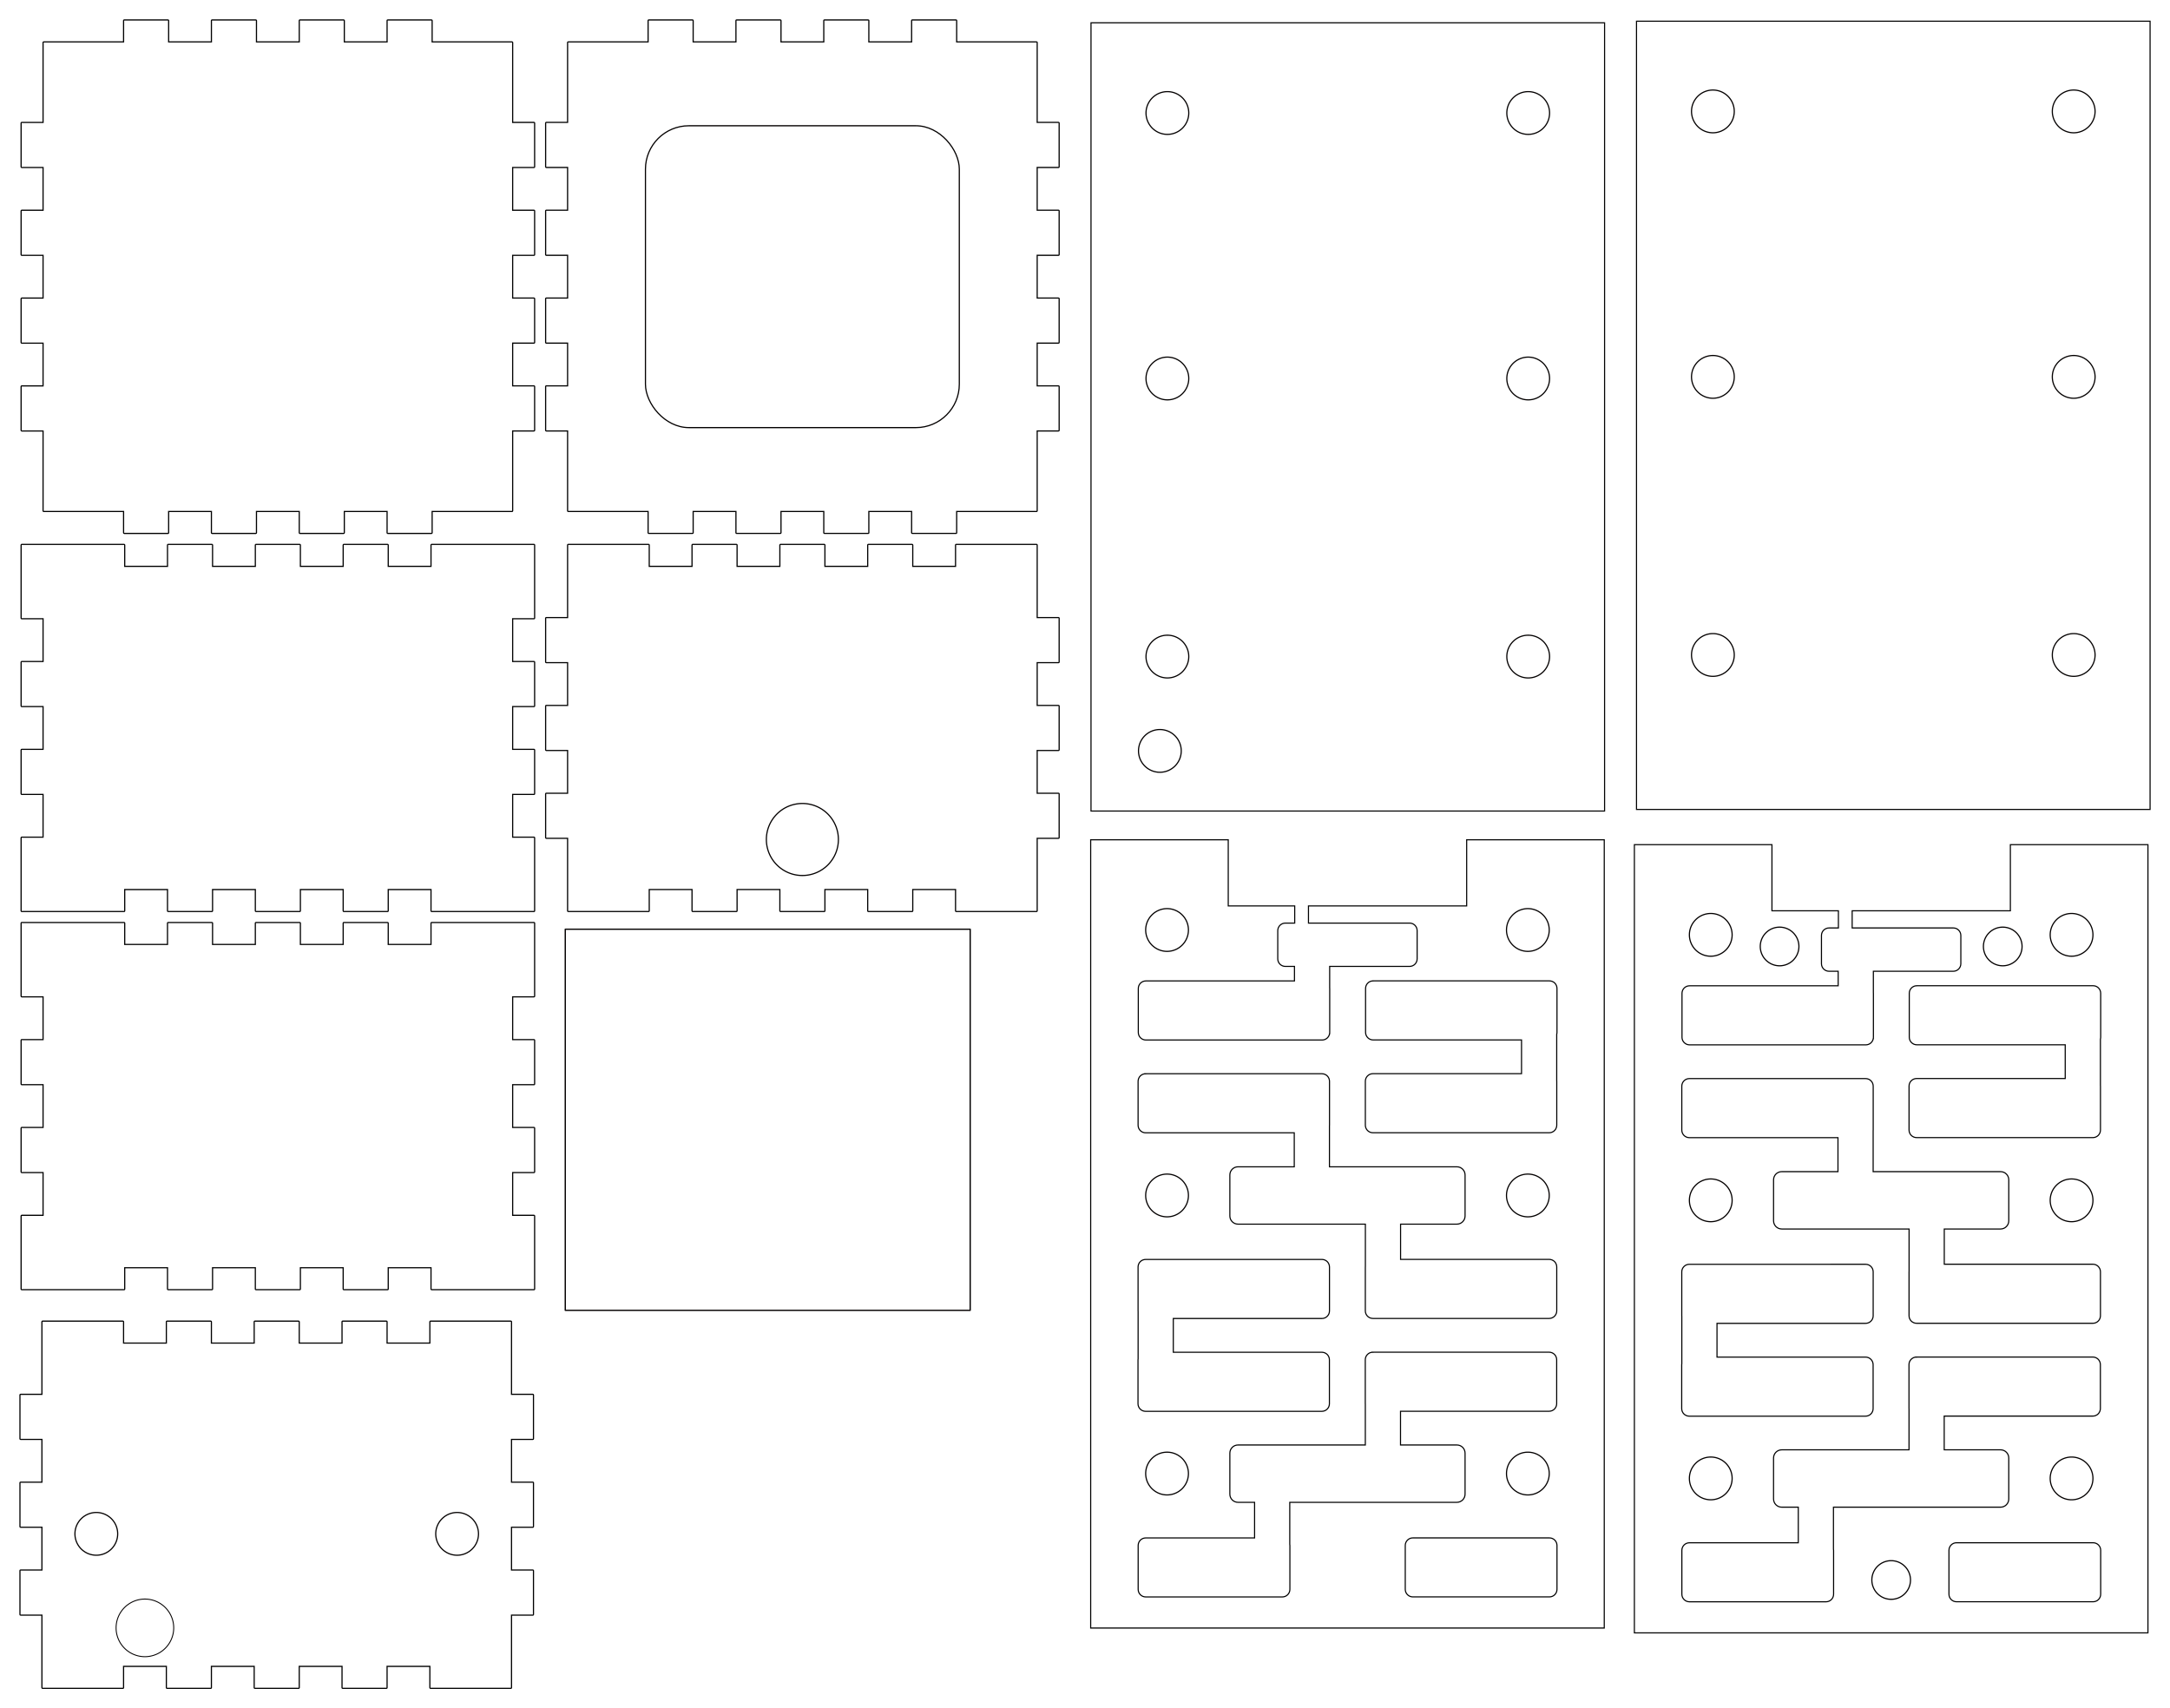 <?xml version="1.0" encoding="UTF-8" standalone="no"?>
<svg
   xmlns:dc="http://purl.org/dc/elements/1.1/"
   xmlns:cc="http://creativecommons.org/ns#"
   xmlns:rdf="http://www.w3.org/1999/02/22-rdf-syntax-ns#"
   xmlns:svg="http://www.w3.org/2000/svg"
   xmlns="http://www.w3.org/2000/svg"
   xmlns:sodipodi="http://sodipodi.sourceforge.net/DTD/sodipodi-0.dtd"
   xmlns:inkscape="http://www.inkscape.org/namespaces/inkscape"
   width="1120.495"
   height="882.198"
   viewBox="0 9800 296.464 233.415"
   version="1.1"
   id="svg5195"
   sodipodi:docname="farena.svg"
   inkscape:version="0.92.0 r15299">
  <sodipodi:namedview
     pagecolor="#ffffff"
     bordercolor="#666666"
     borderopacity="1"
     objecttolerance="10"
     gridtolerance="10"
     guidetolerance="10"
     inkscape:pageopacity="0"
     inkscape:pageshadow="2"
     inkscape:window-width="2560"
     inkscape:window-height="1377"
     id="namedview5197"
     showgrid="false"
     inkscape:zoom="0.70710678"
     inkscape:cx="1025.3238"
     inkscape:cy="519.29292"
     inkscape:window-x="1912"
     inkscape:window-y="-8"
     inkscape:window-maximized="1"
     inkscape:current-layer="svg5195"
     inkscape:measure-start="1675.68,836.333"
     inkscape:measure-end="1675.68,802.699"
     showguides="true"
     fit-margin-left="10"
     fit-margin-top="10"
     fit-margin-bottom="10"
     fit-margin-right="10"
     units="mm"
     inkscape:guide-bbox="true" />
  <defs
     id="defs5166">
    <g
       id="g5164">
      <symbol
         overflow="visible"
         id="glyph0-0"
         style="overflow:visible">
        <path
           style="stroke:none"
           d="m 3.195,-6.387 0.07,0.008 H 3.125 Z M 3.125,-6.379 h 0.141 l 0.07,0.027 h -0.281 z m -0.07,0.027 h 0.281 l 0.055,0.047 H 3 Z M 3,-6.305 H 3.391 L 3.438,-6.25 H 2.957 Z M 2.957,-6.25 H 3.438 l 0.008,0.016 h -0.5 z m -0.012,0.016 h 0.5 l 0.02,0.055 H 2.91 Z m -0.035,0.055 h 0.555 l 0.008,0.07 H 2.867 Z m -0.043,0.07 h 0.605 v 0.039 H 2.844 Z M 2.844,-6.07 h 0.629 v 0.16 h -0.75 z m -0.121,0.16 h 0.75 V -5.75 H 2.578 Z M 2.578,-5.75 h 0.895 v 0.129 H 2.43 Z m -0.148,0.129 h 1.043 v 0.109 H 2.27 Z M 2.27,-5.512 H 3.473 V -5.406 H 2.082 Z m -0.188,0.105 h 1.391 v 0.074 H 1.918 Z M 1.918,-5.332 H 3.473 V -5.312 H 1.859 Z M 1.859,-5.312 H 2.914 L 2.867,-5.27 H 1.738 Z m -0.125,0.043 h 1.133 l -0.031,0.027 H 1.664 Z M 1.664,-5.242 H 2.836 L 2.785,-5.195 H 1.609 Z M 1.609,-5.195 H 2.785 L 2.773,-5.184 H 1.598 Z M 1.598,-5.184 H 2.773 L 2.707,-5.141 H 1.562 Z M 1.562,-5.141 H 2.707 L 2.602,-5.07 H 1.535 Z M 1.535,-5.07 H 2.602 L 2.551,-5.035 H 1.531 Z M 1.531,-5.035 H 2.551 L 2.488,-5 H 1.527 Z M 1.527,-5 h 0.961 l -0.125,0.07 H 1.535 Z m 0.008,0.07 H 2.363 L 2.34,-4.914 H 1.543 Z m 0.008,0.016 h 0.797 L 2.207,-4.859 H 1.562 Z M 1.562,-4.859 H 2.207 L 2.09,-4.809 H 1.609 Z m 0.047,0.051 h 0.48 l -0.012,0.004 h -0.469 z m 0,0.004 h 0.469 l -0.133,0.047 h -0.281 z m 0.055,0.047 h 0.281 L 1.871,-4.73 H 1.734 Z m 0.07,0.027 H 1.875 l -0.07,0.008 z M 2.918,-5.312 h 0.555 v 5.035 H 2.918 Z m 0,5.035 h 0.555 l -0.008,0.07 H 2.926 Z m 0.008,0.07 H 3.465 L 3.438,-0.137 H 2.953 Z m 0.027,0.07 H 3.438 L 3.391,-0.082 H 3 Z M 3,-0.082 h 0.391 l -0.055,0.047 h -0.281 z m 0.055,0.047 h 0.281 L 3.266,-0.008 H 3.125 Z M 3.125,-0.008 H 3.266 L 3.195,0 Z m 0,0"
           id="path5155"
           inkscape:connector-curvature="0" />
      </symbol>
      <symbol
         overflow="visible"
         id="glyph0-1"
         style="overflow:visible">
        <path
           style="stroke:none"
           d="m 2.777,-6.387 0.289,0.004 H 2.488 Z m -0.289,0.004 h 0.578 l 0.102,0.012 H 2.285 Z m -0.203,0.012 h 0.883 l 0.262,0.031 h -1.312 z m -0.168,0.031 h 1.312 l 0.18,0.047 H 1.93 Z m -0.188,0.047 h 1.68 l 0.012,0.004 H 1.918 Z m -0.012,0.004 h 1.703 l 0.188,0.074 H 1.742 Z m -0.176,0.074 h 2.066 l 0.008,0.004 H 1.734 Z m -0.008,0.004 h 2.082 l 0.188,0.113 h -2.469 z m -0.199,0.113 h 2.469 L 4.188,-5.957 H 1.363 Z M 1.363,-5.957 H 4.188 l 0.008,0.008 H 1.355 Z m -0.008,0.008 h 2.84 l 0.113,0.117 H 1.238 Z m 1.422,0.117 h 1.531 l 0.004,0.004 H 3.043 Z m -1.539,0 h 1.539 l -0.289,0.004 H 1.234 Z m -0.004,0.004 h 1.254 l -0.117,0.004 H 1.23 Z m 1.809,0 H 4.312 l 0.035,0.035 H 3.312 Z m -1.812,0.004 h 1.141 l -0.137,0.031 H 1.199 Z m 2.082,0.031 h 1.035 l 0.012,0.016 H 3.379 Z m -2.113,0 H 2.234 L 2.121,-5.77 H 1.176 Z m -0.023,0.023 h 0.945 l -0.016,0.004 H 1.172 Z m 2.203,-0.008 H 4.359 L 4.371,-5.762 H 3.445 Z M 3.445,-5.762 h 0.926 l 0.039,0.051 H 3.566 Z M 1.172,-5.766 H 2.105 L 1.961,-5.707 H 1.133 Z m 2.395,0.055 h 0.844 l 0.047,0.066 H 3.691 Z m -2.434,0.004 h 0.828 l -0.113,0.062 H 1.09 Z m -0.043,0.062 H 1.848 L 1.734,-5.547 H 1.023 Z m 2.602,0 h 0.766 l 0.066,0.098 H 3.816 Z m 0.125,0.098 h 0.707 l 0.004,0.004 H 3.82 Z m -2.793,0 H 1.734 L 1.723,-5.535 H 1.016 Z m -0.008,0.012 h 0.707 l -0.109,0.109 h -0.656 z m 2.805,-0.008 h 0.707 l 0.062,0.125 H 3.938 Z m 0.117,0.125 H 4.59 L 4.66,-5.281 H 4.031 Z m -2.98,-0.008 h 0.656 L 1.508,-5.273 H 0.879 Z M 4.031,-5.281 h 0.629 l 0.012,0.023 h -0.625 z M 0.879,-5.273 H 1.508 L 1.5,-5.258 H 0.871 Z M 0.871,-5.258 H 1.5 L 1.395,-5.062 h -0.594 z m 3.176,0 h 0.625 l 0.074,0.203 h -0.594 z m 0.105,0.203 h 0.594 l 0.031,0.086 H 4.188 Z M 0.801,-5.062 h 0.594 L 1.359,-4.965 H 0.77 Z m -0.031,0.098 H 1.359 L 1.301,-4.801 H 0.723 Z M 4.188,-4.969 h 0.59 l 0.047,0.172 H 4.254 Z M 0.723,-4.801 H 1.301 L 1.246,-4.609 H 0.672 Z m 3.531,0.004 h 0.57 l 0.047,0.188 H 4.301 Z m 0.047,0.188 H 4.871 L 4.891,-4.5 H 4.324 Z m -3.629,0 H 1.246 L 1.219,-4.5 H 0.652 Z M 0.652,-4.5 H 1.219 L 1.172,-4.203 H 0.613 Z m 3.672,0 H 4.891 L 4.938,-4.203 H 4.379 Z m 0.055,0.297 H 4.938 L 4.945,-4.125 H 4.391 Z m -3.766,0 H 1.172 L 1.16,-4.125 H 0.605 Z M 0.605,-4.125 H 1.16 L 1.121,-3.727 H 0.566 Z m 3.785,0 h 0.555 l 0.035,0.398 H 4.426 Z m 0.035,0.398 h 0.555 l 0.004,0.023 H 4.426 Z m -3.859,0 h 0.555 v 0.023 H 0.562 Z m 3.859,0.023 H 4.984 L 5,-3.195 H 4.445 Z m -3.863,0 H 1.121 L 1.109,-3.195 H 0.555 Z m 3.883,0.508 H 5 L 4.98,-2.707 H 4.426 Z m -3.891,0 h 0.555 l 0.012,0.496 H 0.566 Z m 0.012,0.496 H 1.121 L 1.125,-2.676 H 0.566 Z m 3.859,-0.008 h 0.555 v 0.039 H 4.422 Z m -0.004,0.039 H 4.98 L 4.941,-2.277 H 4.391 Z M 0.566,-2.676 H 1.125 l 0.039,0.406 H 0.605 Z m 0.039,0.406 h 0.559 l 0.012,0.062 H 0.609 Z m 3.785,-0.008 H 4.941 L 4.938,-2.199 H 4.375 Z m -3.781,0.07 h 0.566 l 0.039,0.293 H 0.656 Z M 4.375,-2.199 H 4.938 L 4.887,-1.906 h -0.562 z M 4.324,-1.906 h 0.562 L 4.871,-1.797 H 4.297 Z M 0.656,-1.914 H 1.215 L 1.25,-1.789 H 0.676 Z m 0.02,0.125 H 1.25 L 1.301,-1.594 H 0.73 Z m 3.621,-0.008 H 4.871 L 4.816,-1.59 H 4.25 Z M 4.25,-1.59 H 4.816 L 4.781,-1.434 H 4.188 Z M 0.73,-1.594 h 0.57 l 0.062,0.164 H 0.77 Z M 4.188,-1.434 H 4.781 L 4.746,-1.344 h -0.594 z m -3.418,0.004 h 0.594 L 1.391,-1.344 H 0.801 Z m 3.383,0.086 h 0.594 L 4.668,-1.141 H 4.047 Z m -3.352,0 H 1.391 L 1.5,-1.141 H 0.875 Z M 0.875,-1.141 H 1.5 l 0.02,0.023 H 0.883 Z m 3.172,0 h 0.621 l -0.008,0.023 H 4.027 Z m -0.02,0.023 h 0.633 l -0.074,0.141 h -0.656 z m -3.145,0 h 0.637 l 0.094,0.141 H 0.961 Z m 0.078,0.141 h 0.652 l 0.117,0.125 H 1.023 Z m 2.969,0 h 0.656 l -0.062,0.125 H 3.82 Z m -2.906,0.125 h 0.707 v 0.004 H 1.027 Z m 2.797,0 H 4.523 L 4.512,-0.84 H 3.812 Z M 3.812,-0.84 H 4.512 L 4.465,-0.773 H 3.711 Z M 1.027,-0.848 h 0.703 l 0.117,0.09 H 1.09 Z m 2.684,0.074 H 4.465 L 4.406,-0.688 H 3.566 Z m -2.621,0.016 h 0.758 l 0.137,0.074 H 1.141 Z M 3.566,-0.688 H 4.406 L 4.367,-0.633 H 3.434 Z m -2.426,0.004 h 0.844 l 0.121,0.051 H 1.176 Z m 2.293,0.051 H 4.367 L 4.332,-0.594 H 3.309 Z m -2.258,0 H 2.105 L 2.238,-0.594 H 1.215 Z m 0.039,0.039 h 1.023 l 0.129,0.02 H 1.234 Z m 2.094,0 H 4.332 L 4.301,-0.562 H 3.043 Z M 1.234,-0.574 H 2.367 L 2.508,-0.562 H 1.242 Z M 3.043,-0.562 h 1.258 l -0.004,0.008 H 2.777 Z m -1.801,0 h 1.266 l 0.27,0.008 H 1.25 Z M 1.25,-0.555 h 3.047 l -0.094,0.105 H 1.352 Z m 0.102,0.105 H 4.203 L 4.191,-0.441 H 1.355 Z m 0.004,0.008 h 2.836 l -0.188,0.137 h -2.469 z m 0.18,0.137 h 2.469 L 3.984,-0.289 H 1.562 Z M 1.562,-0.289 H 3.984 L 3.82,-0.191 H 1.719 Z m 0.156,0.098 H 3.82 L 3.816,-0.188 H 1.73 Z M 1.73,-0.188 H 3.816 L 3.621,-0.109 H 1.918 Z m 0.188,0.078 h 1.703 l -0.188,0.055 H 2.113 Z m 0.195,0.055 H 3.434 L 3.219,-0.027 H 2.289 Z m 0.176,0.027 H 3.219 L 3.066,-0.008 H 2.469 Z M 2.469,-0.008 H 3.066 L 2.777,0 Z m 0,0"
           id="path5158"
           inkscape:connector-curvature="0" />
      </symbol>
      <symbol
         overflow="visible"
         id="glyph0-2"
         style="overflow:visible">
        <path
           style="stroke:none"
           d="m 5.93,-4.492 0.125,0.016 H 5.633 Z m -3.055,0 L 3,-4.477 H 2.578 Z M 2.578,-4.477 H 3 l 0.156,0.02 H 2.445 Z m 3.055,0 h 0.422 l 0.156,0.02 H 5.5 Z m -4.801,0.031 0.07,0.008 H 0.762 Z M 5.5,-4.457 H 6.211 L 6.281,-4.434 H 5.348 Z m -3.055,0 H 3.156 l 0.07,0.023 H 2.293 Z M 0.762,-4.438 h 0.141 l 0.07,0.027 h -0.281 z m 1.531,0.004 h 0.934 l 0.199,0.066 H 2.066 Z m 3.055,0 H 6.281 l 0.199,0.066 H 5.121 Z m -4.656,0.023 h 0.281 l 0.055,0.047 H 0.637 Z m 4.43,0.043 h 1.359 l 0.039,0.02 H 5.059 Z m -3.055,0 h 1.359 l 0.039,0.02 H 2.004 Z m -1.43,0.004 h 0.391 l 0.047,0.055 H 0.59 Z m 1.367,0.016 h 1.461 l 0.082,0.043 H 1.898 Z m 3.055,0 h 1.461 l 0.082,0.043 H 4.953 Z m -4.469,0.039 h 0.484 l 0.027,0.07 H 0.562 Z m 4.363,0.004 h 1.648 l 0.105,0.07 H 4.781 Z m -3.055,0 h 1.648 l 0.105,0.07 H 1.727 Z m -0.172,0.07 h 1.926 l 0.016,0.012 H 1.703 Z m 3.055,0 h 1.926 l 0.016,0.012 H 4.758 Z M 0.562,-4.238 h 0.539 l 0.008,0.07 H 0.555 Z m 1.141,0.016 H 3.668 L 3.781,-4.125 h -2.25 z m 3.055,0 H 6.723 L 6.836,-4.125 h -2.25 z M 4.586,-4.125 h 2.25 l 0.047,0.051 H 4.5 Z m -3.055,0 h 2.25 l 0.047,0.051 H 1.445 Z m -0.086,0.051 h 2.383 l 0.059,0.066 H 1.348 Z m 3.055,0 h 2.383 l 0.059,0.066 H 4.402 Z M 1.348,-4.008 H 3.887 L 3.93,-3.938 H 1.246 Z m 3.055,0 H 6.941 L 6.984,-3.938 H 4.301 Z M 1.246,-3.938 H 2.852 L 2.656,-3.93 H 1.238 Z m 3.055,0 H 5.906 L 5.711,-3.93 H 4.293 Z m 1.605,0 H 6.984 L 7,-3.91 H 6.094 Z m -3.055,0 h 1.078 l 0.016,0.027 h -0.906 z m 1.441,0.008 h 1.418 l -0.188,0.027 H 4.254 Z m -3.055,0 H 2.656 l -0.188,0.027 H 1.199 Z M 1.199,-3.902 H 2.469 l -0.051,0.008 H 1.188 Z m 3.055,0 h 1.27 l -0.051,0.008 H 4.242 Z M 6.094,-3.91 H 7 l 0.027,0.051 H 6.254 Z m -3.055,0 h 0.906 l 0.027,0.051 H 3.199 Z M 1.188,-3.895 H 2.418 L 2.191,-3.824 H 1.109 Z m 3.055,0 H 5.473 L 5.246,-3.824 H 4.164 Z m 2.012,0.035 h 0.773 l 0.023,0.039 H 6.328 Z m -3.055,0 h 0.773 l 0.023,0.039 H 3.273 Z m -2.09,0.035 h 1.082 l -0.012,0.004 H 1.105 Z m -0.555,-0.344 h 0.555 v 0.348 H 0.555 Z m 5.773,0.348 h 0.723 l 0.027,0.051 H 6.402 Z m -3.055,0 h 0.723 l 0.027,0.051 H 3.348 Z m 3.129,0.051 h 0.676 l 0.02,0.035 H 6.445 Z m -3.055,0 h 0.676 l 0.02,0.035 H 3.391 Z m 0.043,0.035 h 0.652 v 0.004 H 3.395 Z m 3.055,0 h 0.652 v 0.004 H 6.449 Z M 0.555,-3.82 h 1.625 l -0.227,0.094 H 0.555 Z m 3.609,-0.004 h 1.082 l -0.238,0.098 H 4.059 Z m -0.105,0.098 H 5.008 L 4.984,-3.715 H 4.043 Z m -0.664,-0.004 h 0.648 l 0.008,0.016 H 3.41 Z m 3.055,0 h 0.648 l 0.02,0.059 H 6.496 Z M 3.41,-3.715 H 4.984 L 4.914,-3.672 H 3.441 Z M 0.555,-3.727 H 1.953 L 1.75,-3.605 H 0.555 Z m 2.887,0.055 H 4.914 L 4.805,-3.605 H 3.484 Z m 3.055,0 h 0.621 l 0.023,0.07 H 6.539 Z m 0.043,0.07 h 0.602 l 0.02,0.074 H 6.582 Z M 3.484,-3.605 H 4.805 L 4.688,-3.527 H 3.527 Z m -2.93,0 H 1.75 L 1.527,-3.457 H 0.555 Z m 2.973,0.078 H 4.688 l -0.105,0.07 h -1.031 z m 3.055,0 H 7.16 L 7.188,-3.418 H 6.617 Z m 0.035,0.109 H 7.188 l 0.004,0.004 H 6.617 Z M 3.551,-3.457 h 1.031 L 4.535,-3.414 H 3.562 Z m 3.066,0.043 h 0.574 l 0.008,0.09 H 6.641 Z m -3.055,0 h 0.973 l -0.094,0.09 H 3.586 Z m 0.023,0.09 H 4.441 L 4.418,-3.301 H 3.59 Z M 0.555,-3.457 H 1.527 L 1.352,-3.297 H 0.555 Z m 6.086,0.133 h 0.559 l 0.008,0.062 H 6.652 Z m 0.012,0.062 h 0.555 l 0.008,0.078 H 6.66 Z m -3.062,-0.039 H 4.418 L 4.312,-3.184 H 3.605 Z m -3.035,0.004 h 0.797 l -0.156,0.184 H 0.555 Z M 3.605,-3.184 H 4.312 L 4.254,-3.113 H 3.613 Z m 3.055,0 h 0.555 l 0.008,0.129 H 6.668 Z M 3.613,-3.113 H 4.254 L 4.215,-3.055 H 3.613 Z m -3.059,0 H 1.195 L 1.109,-2.977 H 0.555 Z m 3.059,0.059 H 4.215 L 4.164,-2.977 H 3.613 Z m 3.055,0 h 0.555 v 2.777 H 6.668 Z m -3.055,0.078 h 0.555 v 2.699 H 3.613 Z m -3.059,0 h 0.555 v 2.699 H 0.555 Z m 6.113,2.699 h 0.555 l -0.008,0.07 H 6.676 Z m -3.055,0 h 0.555 l -0.008,0.07 H 3.621 Z m -3.059,0 h 0.555 l -0.008,0.07 H 0.562 Z m 6.121,0.07 H 7.215 L 7.188,-0.137 H 6.703 Z m -3.055,0 H 4.16 L 4.133,-0.137 H 3.648 Z m -3.059,0 H 1.102 L 1.074,-0.137 H 0.59 Z m 6.141,0.07 H 7.188 L 7.141,-0.082 H 6.75 Z m -3.055,0 H 4.133 L 4.086,-0.082 H 3.695 Z m -3.059,0 H 1.074 L 1.027,-0.082 H 0.637 Z M 6.75,-0.082 h 0.391 l -0.055,0.047 h -0.281 z m -3.055,0 H 4.086 L 4.031,-0.035 H 3.75 Z m -3.059,0 h 0.391 l -0.055,0.047 h -0.281 z m 6.168,0.047 h 0.281 L 7.016,-0.008 H 6.875 Z m -3.055,0 H 4.031 L 3.961,-0.008 H 3.82 Z m -3.059,0 h 0.281 L 0.902,-0.008 H 0.762 Z M 6.875,-0.008 H 7.016 L 6.945,0 Z m -3.055,0 H 3.961 L 3.891,0 Z m -3.059,0 H 0.902 L 0.832,0 Z m 0,0"
           id="path5161"
           inkscape:connector-curvature="0" />
      </symbol>
    </g>
  </defs>
  <path
     style="display:inline;fill:none;stroke:#000000;stroke-width:0.152;stroke-miterlimit:10;stroke-dasharray:none;stroke-opacity:1"
     d="m 306.873,9803.495 v 107.703 h 70.164 v -107.703 h -18.797 v 9.037 h -21.613 v 2.345 h 13.815 c 0.573,0 1.032,0.459 1.032,1.032 v 3.854 c 0,0.573 -0.459,1.032 -1.032,1.032 h -10.918 v 2.959 c 9.8e-4,0.02 0.006,0.04 0.006,0.061 v 6 c 0,0.022 -0.006,0.041 -0.006,0.062 v 0.108 h -0.011 c -0.081,0.492 -0.503,0.866 -1.018,0.866 h -24.08 c -0.574,0 -1.036,-0.462 -1.036,-1.035 v -6 c 0,-0.574 0.462,-1.036 1.036,-1.036 h 20.301 v -1.985 h -1.243 c -0.573,0 -1.041,-0.459 -1.041,-1.032 v -3.854 c 0,-0.573 0.468,-1.032 1.041,-1.032 h 1.275 v -2.345 H 325.67 v -9.037 z m 38.592,19.276 24.08,5e-4 c 0.574,0 1.035,0.462 1.035,1.036 v 6 c 0,0.091 -0.015,0.178 -0.037,0.263 v 6.356 c 0.001,0.02 0.006,0.04 0.006,0.061 v 6 c 0,0.574 -0.461,1.036 -1.035,1.036 h -24.08 c -0.574,0 -1.036,-0.462 -1.036,-1.036 v -6 c 0,-0.574 0.462,-1.036 1.036,-1.036 h 20.301 v -4.609 h -20.27 c -0.574,0 -1.036,-0.462 -1.036,-1.035 v -6 c 0,-0.574 0.462,-1.036 1.036,-1.036 z m -31.08,12.689 24.08,5e-4 c 0.574,0 1.036,0.462 1.036,1.036 v 6 c 0,0.023 -0.004,0.044 -0.007,0.066 v 5.614 H 356.904 c 0.62,0 1.119,0.499 1.119,1.119 v 5.597 c 0,0.62 -0.499,1.119 -1.119,1.119 h -7.693 v 4.814 h 20.301 c 0.574,0 1.035,0.462 1.035,1.035 v 6.001 c 0,0.573 -0.462,1.035 -1.035,1.035 h -24.08 c -0.574,0 -1.036,-0.462 -1.036,-1.035 v -6.001 c 0,-0.021 0.006,-0.041 0.006,-0.061 v -5.788 h -17.396 c -0.62,0 -1.119,-0.499 -1.119,-1.119 v -5.597 c 0,-0.62 0.499,-1.119 1.119,-1.119 h 7.68 v -4.644 h -20.301 c -0.574,0 -1.035,-0.462 -1.035,-1.036 v -6 c 0,-0.574 0.462,-1.036 1.035,-1.036 z m 24.077,25.373 c 0.574,0 1.035,0.462 1.035,1.035 v 6.001 c 0,0.573 -0.462,1.035 -1.035,1.035 h -20.301 v 4.612 h 20.293 c 0.574,0 1.035,0.462 1.035,1.035 v 6.001 c 0,0.573 -0.462,1.035 -1.035,1.035 h -24.08 c -0.574,0 -1.036,-0.462 -1.036,-1.035 v -6.001 c 0,-0.05 0.008,-0.09 0.015,-0.138 v -6.483 c -10e-4,-0.02 -0.006,-0.04 -0.006,-0.06 v -6 c 0,-0.574 0.462,-1.035 1.036,-1.035 z m 6.962,12.675 h 24.079 c 0.574,0 1.035,0.462 1.035,1.035 v 6 c 0,0.574 -0.461,1.035 -1.035,1.035 h -20.301 v 4.607 h 7.7 c 0.62,0 1.119,0.499 1.119,1.12 v 5.597 c 0,0.62 -0.499,1.119 -1.119,1.119 h -22.83 v 5.738 c 0.008,0.05 0.017,0.106 0.017,0.162 v 5.994 c 0,0.573 -0.461,1.034 -1.034,1.034 h -18.66 c -0.573,0 -1.035,-0.461 -1.035,-1.034 v -5.994 c 0,-0.573 0.462,-1.035 1.035,-1.035 h 14.871 v -4.865 h -2.26 c -0.62,0 -1.119,-0.499 -1.119,-1.119 v -5.597 c 0,-0.621 0.499,-1.12 1.119,-1.12 h 17.389 v -5.581 c -10e-4,-0.02 -0.006,-0.04 -0.006,-0.06 v -6 c 0,-0.573 0.462,-1.035 1.036,-1.035 z m 5.461,25.374 h 18.661 c 0.573,0 1.034,0.461 1.034,1.034 v 5.994 c -3e-5,0.573 -0.461,1.034 -1.034,1.034 H 350.885 c -0.573,0 -1.034,-0.461 -1.034,-1.034 v -5.994 c 0,-0.573 0.461,-1.034 1.034,-1.034 z"
     id="rect5438-7"
     inkscape:connector-curvature="0" />
  <path
     inkscape:connector-curvature="0"
     id="path5184"
     d="m 309.955,9911.2 h 11 m 0,0 c 0.043,0 0.078,-0.03 0.078,-0.08 m 0,0 v -3.001 c 0,0.04 -0.035,0.08 -0.078,0.08 m 0,0 h 6 c -0.043,0 -0.078,-0.03 -0.078,-0.08 m 0,0 v 3.001 c 1e-5,0.04 0.035,0.08 0.078,0.08 m 0,0 h 6 m 0,0 c 0.043,0 0.078,-0.03 0.078,-0.08 m 0,0 v -3.001 c 0,0.04 -0.035,0.08 -0.078,0.08 m 0,0 h 6 c -0.043,0 -0.078,-0.03 -0.078,-0.08 m 0,0 v 3.001 c 1e-5,0.04 0.035,0.08 0.078,0.08 m 0,0 h 6 m 0,0 c 0.043,0 0.078,-0.03 0.078,-0.08 m 0,0 v -3.001 c 0,0.04 -0.035,0.08 -0.078,0.08 m 0,0 h 6 c -0.043,0 -0.078,-0.03 -0.078,-0.08 m 0,0 v 3.001 c 1e-5,0.04 0.035,0.08 0.078,0.08 m 0,0 h 6 m 0,0 c 0.043,0 0.078,-0.03 0.078,-0.08 m 0,0 v -3.001 c 0,0.04 -0.035,0.08 -0.078,0.08 m 0,0 h 6 c -0.043,0 -0.078,-0.03 -0.078,-0.08 m 0,0 v 3.001 c 1e-5,0.04 0.035,0.08 0.078,0.08 m 0,0 h 11 m 0,0 c 0.043,0 0.078,-0.03 0.078,-0.08 m 0,0 v -3.001 m 0,0 v -7.003 m 0,0 c 0,0.04 -0.035,0.08 -0.078,0.08 m 0,0 h 3 c 0.043,0 0.078,-0.03 0.078,-0.08 m 0,0 v -6.002 c 0,-0.04 -0.035,-0.08 -0.078,-0.08 m 0,0 h -3 c 0.043,0 0.078,0.03 0.078,0.08 m 0,0 v -6.003 m 0,0 c 0,0.04 -0.035,0.08 -0.078,0.08 m 0,0 h 3 c 0.043,0 0.078,-0.03 0.078,-0.08 m 0,0 v -6.002 c 0,-0.04 -0.035,-0.08 -0.078,-0.08 m 0,0 h -3 c 0.043,0 0.078,0.03 0.078,0.08 m 0,0 v -6.002 m 0,0 c 0,0.04 -0.035,0.08 -0.078,0.08 m 0,0 h 3 c 0.043,0 0.078,-0.03 0.078,-0.08 m 0,0 v -6.002 c 0,-0.04 -0.035,-0.08 -0.078,-0.08 m 0,0 h -3 c 0.043,0 0.078,0.03 0.078,0.08 m 0,0 v -7 m 0,0 v -3 c 0,-0.04 -0.035,-0.08 -0.078,-0.08 m 0,0 v 0 m 0,0 h -11 m 0,0 c -0.043,0 -0.078,0.03 -0.078,0.08 m 0,0 v 3 c 0,-0.04 0.035,-0.08 0.078,-0.08 m 0,0 h -6 c 0.043,0 0.078,0.03 0.078,0.08 m 0,0 v -3 c 0,-0.04 -0.035,-0.08 -0.078,-0.08 m 0,0 h -6 m 0,0 c -0.043,0 -0.078,0.03 -0.078,0.08 m 0,0 v 3 c 0,-0.04 0.035,-0.08 0.078,-0.08 m 0,0 h -6 c 0.043,0 0.078,0.03 0.078,0.08 m 0,0 v -3 c 0,-0.04 -0.035,-0.08 -0.078,-0.08 m 0,0 h -6 m 0,0 c -0.043,0 -0.078,0.03 -0.078,0.08 m 0,0 v 3 c 0,-0.04 0.035,-0.08 0.078,-0.08 m 0,0 h -6 c 0.043,0 0.078,0.03 0.078,0.08 m 0,0 v -3 c 0,-0.04 -0.035,-0.08 -0.078,-0.08 m 0,0 h -6 m 0,0 c -0.043,0 -0.078,0.03 -0.078,0.08 m 0,0 v 3 c 0,-0.04 0.035,-0.08 0.078,-0.08 m 0,0 h -6 c 0.043,0 0.078,0.03 0.078,0.08 m 0,0 v -3 c 0,-0.04 -0.035,-0.08 -0.078,-0.08 m 0,0 h -11 m 0,0 c -0.043,0 -0.078,0.03 -0.078,0.08 m 0,0 v 3 m 0,0 v 7 m 0,0 c 0,-0.04 0.035,-0.08 0.078,-0.08 m 0,0 h -3 c -0.043,0 -0.078,0.03 -0.078,0.08 m 0,0 v 6.002 c 0,0.04 0.035,0.08 0.078,0.08 m 0,0 h 3 c -0.043,0 -0.078,-0.03 -0.078,-0.08 m 0,0 v 6.002 m 0,0 c 0,-0.04 0.035,-0.08 0.078,-0.08 m 0,0 h -3 c -0.043,0 -0.078,0.03 -0.078,0.08 m 0,0 v 6.002 c 0,0.04 0.035,0.08 0.078,0.08 m 0,0 h 3 c -0.043,0 -0.078,-0.03 -0.078,-0.08 m 0,0 v 6.003 m 0,0 c 0,-0.04 0.035,-0.08 0.078,-0.08 m 0,0 h -3 c -0.043,0 -0.078,0.03 -0.078,0.08 m 0,0 v 6.002 c 0,0.04 0.035,0.08 0.078,0.08 m 0,0 h 3 c -0.043,0 -0.078,-0.03 -0.078,-0.08 m 0,0 v 7.003 m 0,0 v 3.001 c 0,0.04 0.035,0.08 0.078,0.08 m 0,0 v 0"
     style="display:inline;fill:none;stroke:#000000;stroke-width:0.16;stroke-linecap:butt;stroke-linejoin:miter;stroke-miterlimit:10;stroke-opacity:1" />
  <rect
     style="display:inline;fill:none;stroke:#000000;stroke-width:0.152;stroke-miterlimit:10;stroke-dasharray:none;stroke-opacity:1"
     id="rect5438"
     width="70.164"
     height="107.703"
     x="306.873"
     y="9803.495" />
  <path
     style="fill:none;stroke:#030000;stroke-width:0.16;stroke-linecap:round;stroke-linejoin:round;stroke-miterlimit:10;stroke-dasharray:none;stroke-dashoffset:0;stroke-opacity:1"
     d="m 320.229,9890.091 a 2.92,2.92 0 0 1 -2.92,2.92 2.92,2.92 0 0 1 -2.92,-2.92 2.92,2.92 0 0 1 2.92,-2.92 2.92,2.92 0 0 1 2.92,2.92 z"
     id="path6954-4-0" />
  <circle
     style="fill:none;stroke:#030000;stroke-width:0.16;stroke-linecap:round;stroke-linejoin:round;stroke-miterlimit:10;stroke-dasharray:none;stroke-dashoffset:0;stroke-opacity:0.138"
     id="path6954-4-0-9"
     cx="317.309"
     cy="9890.092"
     r="6.813" />
  <path
     style="fill:none;stroke:#030000;stroke-width:0.16;stroke-linecap:round;stroke-linejoin:round;stroke-miterlimit:10;stroke-dasharray:none;stroke-dashoffset:0;stroke-opacity:1"
     d="m 320.229,9852.094 a 2.92,2.92 0 0 1 -2.92,2.92 2.92,2.92 0 0 1 -2.92,-2.92 2.92,2.92 0 0 1 2.92,-2.92 2.92,2.92 0 0 1 2.92,2.92 z"
     id="path6954-4-0-7" />
  <circle
     style="fill:none;stroke:#030000;stroke-width:0.16;stroke-linecap:round;stroke-linejoin:round;stroke-miterlimit:10;stroke-dasharray:none;stroke-dashoffset:0;stroke-opacity:0.138"
     id="path6954-4-0-9-1"
     cx="317.309"
     cy="9852.093"
     r="6.813" />
  <path
     style="fill:none;stroke:#030000;stroke-width:0.16;stroke-linecap:round;stroke-linejoin:round;stroke-miterlimit:10;stroke-dasharray:none;stroke-dashoffset:0;stroke-opacity:1"
     d="m 320.229,9815.82 a 2.92,2.92 0 0 1 -2.92,2.92 2.92,2.92 0 0 1 -2.92,-2.92 2.92,2.92 0 0 1 2.92,-2.92 2.92,2.92 0 0 1 2.92,2.92 z"
     id="path6954-4-0-6" />
  <circle
     style="fill:none;stroke:#030000;stroke-width:0.16;stroke-linecap:round;stroke-linejoin:round;stroke-miterlimit:10;stroke-dasharray:none;stroke-dashoffset:0;stroke-opacity:0.138"
     id="path6954-4-0-9-0"
     cx="317.309"
     cy="9815.82"
     r="6.813" />
  <path
     style="fill:none;stroke:#030000;stroke-width:0.16;stroke-linecap:round;stroke-linejoin:round;stroke-miterlimit:10;stroke-dasharray:none;stroke-dashoffset:0;stroke-opacity:1"
     d="m 369.522,9890.092 a 2.92,2.92 0 0 1 -2.92,2.92 2.92,2.92 0 0 1 -2.92,-2.92 2.92,2.92 0 0 1 2.92,-2.92 2.92,2.92 0 0 1 2.92,2.92 z"
     id="path6954-4-0-94" />
  <circle
     style="fill:none;stroke:#030000;stroke-width:0.16;stroke-linecap:round;stroke-linejoin:round;stroke-miterlimit:10;stroke-dasharray:none;stroke-dashoffset:0;stroke-opacity:0.138"
     id="path6954-4-0-9-6"
     cx="366.602"
     cy="9890.092"
     r="6.813" />
  <path
     style="fill:none;stroke:#030000;stroke-width:0.16;stroke-linecap:round;stroke-linejoin:round;stroke-miterlimit:10;stroke-dasharray:none;stroke-dashoffset:0;stroke-opacity:1"
     d="m 369.522,9852.094 a 2.92,2.92 0 0 1 -2.92,2.92 2.92,2.92 0 0 1 -2.92,-2.92 2.92,2.92 0 0 1 2.92,-2.92 2.92,2.92 0 0 1 2.92,2.92 z"
     id="path6954-4-0-7-3" />
  <circle
     style="fill:none;stroke:#030000;stroke-width:0.16;stroke-linecap:round;stroke-linejoin:round;stroke-miterlimit:10;stroke-dasharray:none;stroke-dashoffset:0;stroke-opacity:0.138"
     id="path6954-4-0-9-1-6"
     cx="366.602"
     cy="9852.093"
     r="6.813" />
  <path
     style="fill:none;stroke:#030000;stroke-width:0.16;stroke-linecap:round;stroke-linejoin:round;stroke-miterlimit:10;stroke-dasharray:none;stroke-dashoffset:0;stroke-opacity:1"
     d="m 369.522,9815.82 a 2.92,2.92 0 0 1 -2.92,2.92 2.92,2.92 0 0 1 -2.92,-2.92 2.92,2.92 0 0 1 2.92,-2.92 2.92,2.92 0 0 1 2.92,2.92 z"
     id="path6954-4-0-6-4" />
  <circle
     style="fill:none;stroke:#030000;stroke-width:0.16;stroke-linecap:round;stroke-linejoin:round;stroke-miterlimit:10;stroke-dasharray:none;stroke-dashoffset:0;stroke-opacity:0.138"
     id="path6954-4-0-9-0-5"
     cx="366.602"
     cy="9815.82"
     r="6.813" />
  <g
     id="g5316"
     style="display:none"
     transform="translate(-82.999,-11.068)">
    <path
       id="rect5672-98-6-9"
       d="m 416.474,9824.888 c -0.573,0 -1.041,0.459 -1.041,1.032 v 3.854 c 0,0.573 0.468,1.032 1.041,1.032 h 2.417 l -6.826,3.034 h -14.702 c -0.573,0 -1.032,0.459 -1.032,1.032 v 5.997 c 0,0.573 0.459,1.032 1.032,1.032 h 17.621 l 17.868,7.946 v 1.543 l -17.612,7.823 h -9.357 c -0.573,0 -1.032,0.459 -1.032,1.032 v 5.988 c 0,0.573 0.459,1.041 1.032,1.041 h 10.142 c 0.042,0 0.083,-0.013 0.123,-0.018 l 16.704,7.426 v 2.196 l -17.339,7.699 h -18.15 c -0.573,0 -1.032,0.459 -1.032,1.032 v 5.997 c 0,0.573 0.459,1.032 1.032,1.032 h 18.547 l 16.942,7.532 v 1.764 l -18.027,8.017 h -17.462 c -0.573,0 -1.032,0.459 -1.032,1.032 v 5.997 c 0,0.573 0.459,1.032 1.032,1.032 h 18.662 c 0.573,0 1.032,-0.459 1.032,-1.032 v -3.801 l 17.648,-7.849 h 9.322 c 0.573,0 1.041,-0.468 1.041,-1.041 v -5.988 c 0,-0.573 -0.468,-1.041 -1.041,-1.041 h -8.22 l -18.75,-8.334 v -0.811 l 18.353,-8.158 h 17.136 c 0.573,0 1.032,-0.459 1.032,-1.032 v -5.997 c 0,-0.573 -0.459,-1.032 -1.032,-1.032 h -16.466 l -19.024,-8.458 v -0.811 l 18.098,-8.043 h 17.392 c 0.573,0 1.032,-0.459 1.032,-1.032 v -5.988 c 0,-0.573 -0.459,-1.041 -1.032,-1.041 h -17.674 l -17.815,-7.92 v -2.76 l 11.324,-5.036 h 5.062 c 0.573,0 1.032,-0.459 1.032,-1.032 v -3.854 c 0,-0.573 -0.459,-1.032 -1.032,-1.032 z"
       style="fill:none;stroke:#000000;stroke-width:0.16;stroke-miterlimit:10;stroke-dasharray:none;stroke-opacity:1"
       inkscape:connector-curvature="0" />
    <rect
       ry="1.034"
       y="9897.264"
       x="404.846"
       height="8.063"
       width="12.212"
       id="rect5672-2"
       style="fill:none;stroke:#000000;stroke-width:0.16;stroke-miterlimit:10;stroke-dasharray:none;stroke-opacity:1" />
    <rect
       ry="1.034"
       y="9871.895"
       x="396.329"
       height="8.063"
       width="20.729"
       id="rect5672-98"
       style="fill:none;stroke:#000000;stroke-width:0.16;stroke-miterlimit:10;stroke-dasharray:none;stroke-opacity:1" />
    <rect
       ry="1.034"
       y="9846.524"
       x="396.329"
       height="8.063"
       width="20.729"
       id="rect5672-98-8"
       style="fill:none;stroke:#000000;stroke-width:0.16;stroke-miterlimit:10;stroke-dasharray:none;stroke-opacity:1" />
    <rect
       transform="scale(-1,1)"
       ry="1.034"
       y="9909.949"
       x="-453.579"
       height="8.063"
       width="20.729"
       id="rect5672-8"
       style="fill:none;stroke:#000000;stroke-width:0.16;stroke-miterlimit:10;stroke-dasharray:none;stroke-opacity:1" />
    <rect
       transform="scale(-1,1)"
       ry="1.034"
       y="9884.579"
       x="-453.579"
       height="8.063"
       width="20.729"
       id="rect5672-9-6"
       style="fill:none;stroke:#000000;stroke-width:0.16;stroke-miterlimit:10;stroke-dasharray:none;stroke-opacity:1" />
    <rect
       transform="scale(-1,1)"
       ry="1.034"
       y="9859.209"
       x="-445.062"
       height="8.063"
       width="12.212"
       id="rect5672-2-3-3"
       style="fill:none;stroke:#000000;stroke-width:0.16;stroke-miterlimit:10;stroke-dasharray:none;stroke-opacity:1" />
    <rect
       transform="scale(-1,1)"
       ry="1.034"
       y="9833.84"
       x="-453.579"
       height="8.063"
       width="20.729"
       id="rect5672-98-6-2"
       style="fill:none;stroke:#000000;stroke-width:0.16;stroke-miterlimit:10;stroke-dasharray:none;stroke-opacity:1" />
  </g>
  <path
     style="opacity:1;fill:none;fill-opacity:1;fill-rule:evenodd;stroke:#030000;stroke-width:0.16;stroke-linecap:round;stroke-linejoin:round;stroke-miterlimit:10;stroke-dasharray:none;stroke-dashoffset:0;stroke-opacity:1"
     d="m 344.595,9903.971 a 2.64,2.64 0 0 1 -2.64,2.64 2.64,2.64 0 0 1 -2.64,-2.64 2.64,2.64 0 0 1 2.64,-2.64 2.64,2.64 0 0 1 2.64,2.64 z"
     id="path8060-6"
     inkscape:connector-curvature="0" />
  <path
     style="opacity:1;fill:none;fill-opacity:1;fill-rule:evenodd;stroke:#030000;stroke-width:0.16;stroke-linecap:round;stroke-linejoin:round;stroke-miterlimit:10;stroke-dasharray:none;stroke-dashoffset:0;stroke-opacity:1"
     d="m 329.352,9817.408 a 2.64,2.64 0 0 1 -2.64,2.64 2.64,2.64 0 0 1 -2.64,-2.64 2.64,2.64 0 0 1 2.64,-2.64 2.64,2.64 0 0 1 2.64,2.64 z"
     id="path8060-6-4"
     inkscape:connector-curvature="0" />
  <path
     style="opacity:1;fill:none;fill-opacity:1;fill-rule:evenodd;stroke:#030000;stroke-width:0.16;stroke-linecap:round;stroke-linejoin:round;stroke-miterlimit:10;stroke-dasharray:none;stroke-dashoffset:0;stroke-opacity:1"
     d="m 359.839,9817.408 a 2.64,2.64 0 0 1 -2.64,2.64 2.64,2.64 0 0 1 -2.64,-2.64 2.64,2.64 0 0 1 2.64,-2.64 2.64,2.64 0 0 1 2.64,2.64 z"
     id="path8060-6-9"
     inkscape:connector-curvature="0" />
  <rect
     style="fill:none;stroke:#030000;stroke-width:0.178;stroke-linecap:round;stroke-linejoin:round;stroke-miterlimit:6.769;stroke-dasharray:none;stroke-dashoffset:0;stroke-opacity:1"
     id="rect5759"
     width="55.321"
     height="52.076"
     x="77.227"
     y="9926.964"
     ry="0" />
  <g
     id="g14053"
     transform="translate(-7.189,-7.37)">
    <path
       style="fill:none;stroke:#000000;stroke-width:0.16;stroke-linecap:butt;stroke-linejoin:miter;stroke-miterlimit:10;stroke-dasharray:none;stroke-opacity:1"
       d="m 84.81,9931.915 h 11 m 0,0 c 0.043,0 0.078,-0.03 0.078,-0.08 m 0,0 v -3 c -5e-6,0.04 -0.035,0.08 -0.078,0.08 m 0,0 h 6 c -0.043,0 -0.078,-0.03 -0.078,-0.08 m 0,0 v 3 c 0,0.04 0.035,0.08 0.078,0.08 m 0,0 h 6 m 0,0 c 0.043,0 0.078,-0.03 0.078,-0.08 m 0,0 v -3 c -1e-5,0.04 -0.035,0.08 -0.078,0.08 m 0,0 h 6 c -0.043,0 -0.078,-0.03 -0.078,-0.08 m 0,0 v 3 c 1e-5,0.04 0.035,0.08 0.078,0.08 m 0,0 h 6 m 0,0 c 0.043,0 0.078,-0.03 0.078,-0.08 m 0,0 v -3 c 0,0.04 -0.035,0.08 -0.078,0.08 m 0,0 h 6 c -0.043,0 -0.078,-0.03 -0.078,-0.08 m 0,0 v 3 c 1e-5,0.04 0.035,0.08 0.078,0.08 m 0,0 h 6 m 0,0 c 0.043,0 0.078,-0.03 0.078,-0.08 m 0,0 v -3 c 0,0.04 -0.035,0.08 -0.078,0.08 m 0,0 h 6 c -0.043,0 -0.078,-0.03 -0.078,-0.08 m 0,0 v 3 c 10e-6,0.04 0.035,0.08 0.078,0.08 m 0,0 h 11 m 0,0 c 0.043,0 0.078,-0.03 0.078,-0.08 m 0,0 v -3 m 0,0 v -7 m 0,0 c 0,0.04 -0.035,0.08 -0.078,0.08 m 0,0 h 3 c 0.043,0 0.078,-0.03 0.078,-0.08 m 0,0 v -6 c 0,-0.04 -0.035,-0.08 -0.078,-0.08 m 0,0 h -3 c 0.043,0 0.078,0.03 0.078,0.08 m 0,0 v -6 m 0,0 c 0,0.04 -0.035,0.08 -0.078,0.08 m 0,0 h 3 c 0.043,0 0.078,-0.03 0.078,-0.08 m 0,0 v -6 c 0,-0.04 -0.035,-0.08 -0.078,-0.08 m 0,0 h -3 c 0.043,0 0.078,0.03 0.078,0.08 m 0,0 v -6 m 0,0 c 0,0.04 -0.035,0.08 -0.078,0.08 m 0,0 h 3 c 0.043,0 0.078,-0.03 0.078,-0.08 m 0,0 v -6 c 0,-0.04 -0.035,-0.08 -0.078,-0.08 m 0,0 h -3 c 0.043,0 0.078,0.03 0.078,0.08 m 0,0 v -7 m 0,0 v -3 c 0,-0.04 -0.035,-0.08 -0.078,-0.08 m 0,0 v 0 m 0,0 h -11 m 0,0 c -0.043,0 -0.078,0.03 -0.078,0.08 m 0,0 v 3 c 0,-0.04 0.035,-0.08 0.078,-0.08 m 0,0 h -6 c 0.043,0 0.078,0.03 0.078,0.08 m 0,0 v -3 c 0,-0.04 -0.035,-0.08 -0.078,-0.08 m 0,0 h -6 m 0,0 c -0.043,0 -0.078,0.03 -0.078,0.08 m 0,0 v 3 c 0,-0.04 0.035,-0.08 0.078,-0.08 m 0,0 h -6 c 0.043,0 0.078,0.03 0.078,0.08 m 0,0 v -3 c 0,-0.04 -0.035,-0.08 -0.078,-0.08 m 0,0 h -6 m 0,0 c -0.043,0 -0.078,0.03 -0.078,0.08 m 0,0 v 3 c 0,-0.04 0.035,-0.08 0.078,-0.08 m 0,0 h -6 c 0.043,0 0.078,0.03 0.078,0.08 m 0,0 v -3 c 0,-0.04 -0.035,-0.08 -0.078,-0.08 m 0,0 h -6 m 0,0 c -0.043,0 -0.078,0.03 -0.078,0.08 m 0,0 v 3 c 0,-0.04 0.035,-0.08 0.078,-0.08 m 0,0 h -6 c 0.043,0 0.078,0.03 0.078,0.08 m 0,0 v -3 c 0,-0.04 -0.035,-0.08 -0.078,-0.08 m 0,0 h -11 m 0,0 c -0.043,0 -0.078,0.03 -0.078,0.08 m 0,0 v 3 m 0,0 v 7 m 0,0 c 0,-0.04 0.035,-0.08 0.078,-0.08 m 0,0 h -3 c -0.043,0 -0.078,0.03 -0.078,0.08 m 0,0 v 6 c 0,0.04 0.035,0.08 0.078,0.08 m 0,0 h 3 c -0.043,0 -0.078,-0.03 -0.078,-0.08 m 0,0 v 6 m 0,0 c 0,-0.04 0.035,-0.08 0.078,-0.08 m 0,0 h -3 c -0.043,0 -0.078,0.03 -0.078,0.08 m 0,0 v 6 c 0,0.04 0.035,0.08 0.078,0.08 m 0,0 h 3 c -0.043,0 -0.078,-0.03 -0.078,-0.08 m 0,0 v 6 m 0,0 c 0,-0.04 0.035,-0.08 0.078,-0.08 m 0,0 h -3 c -0.043,0 -0.078,0.03 -0.078,0.08 m 0,0 v 6 c 0,0.04 0.035,0.08 0.078,0.08 m 0,0 h 3 c -0.043,0 -0.078,-0.03 -0.078,-0.08 m 0,0 v 7 m 0,0 v 3 c 0,0.04 0.035,0.08 0.078,0.08 m 0,0 v 0"
       id="path5186"
       inkscape:connector-curvature="0" />
    <path
       inkscape:connector-curvature="0"
       id="path5830"
       d="m 121.73,9922.076 a 4.92,4.92 0 0 1 -4.92,4.92 4.92,4.92 0 0 1 -4.92,-4.92 4.92,4.92 0 0 1 4.92,-4.92 4.92,4.92 0 0 1 4.92,4.92 z"
       style="fill:none;stroke:#030000;stroke-width:0.16;stroke-linecap:round;stroke-linejoin:round;stroke-miterlimit:6.769;stroke-dasharray:none;stroke-dashoffset:0;stroke-opacity:1" />
  </g>
  <g
     id="g1787"
     transform="translate(-241.224,-127.22)">
    <rect
       y="9930.336"
       x="390.277"
       height="107.703"
       width="70.164"
       id="rect5438-16"
       style="display:inline;fill:none;stroke:#000000;stroke-width:0.152;stroke-miterlimit:10;stroke-dasharray:none;stroke-opacity:1" />
    <path
       style="fill:none;stroke:#030000;stroke-width:0.16;stroke-linecap:round;stroke-linejoin:round;stroke-miterlimit:10;stroke-dasharray:none;stroke-dashoffset:0;stroke-opacity:1"
       d="m 403.632,10016.932 a 2.92,2.92 0 0 1 -2.92,2.92 2.92,2.92 0 0 1 -2.92,-2.92 2.92,2.92 0 0 1 2.92,-2.92 2.92,2.92 0 0 1 2.92,2.92 z"
       id="path6954-4-0-55"
       inkscape:connector-curvature="0" />
    <path
       style="fill:none;stroke:#030000;stroke-width:0.16;stroke-linecap:round;stroke-linejoin:round;stroke-miterlimit:10;stroke-dasharray:none;stroke-dashoffset:0;stroke-opacity:1"
       d="m 403.632,9978.935 a 2.92,2.92 0 0 1 -2.92,2.92 2.92,2.92 0 0 1 -2.92,-2.92 2.92,2.92 0 0 1 2.92,-2.92 2.92,2.92 0 0 1 2.92,2.92 z"
       id="path6954-4-0-7-83"
       inkscape:connector-curvature="0" />
    <path
       style="fill:none;stroke:#030000;stroke-width:0.16;stroke-linecap:round;stroke-linejoin:round;stroke-miterlimit:10;stroke-dasharray:none;stroke-dashoffset:0;stroke-opacity:1"
       d="m 403.632,9942.661 a 2.92,2.92 0 0 1 -2.92,2.92 2.92,2.92 0 0 1 -2.92,-2.92 2.92,2.92 0 0 1 2.92,-2.92 2.92,2.92 0 0 1 2.92,2.92 z"
       id="path6954-4-0-6-1"
       inkscape:connector-curvature="0" />
    <path
       style="fill:none;stroke:#030000;stroke-width:0.16;stroke-linecap:round;stroke-linejoin:round;stroke-miterlimit:10;stroke-dasharray:none;stroke-dashoffset:0;stroke-opacity:1"
       d="m 452.926,10016.933 a 2.92,2.92 0 0 1 -2.92,2.92 2.92,2.92 0 0 1 -2.92,-2.92 2.92,2.92 0 0 1 2.92,-2.92 2.92,2.92 0 0 1 2.92,2.92 z"
       id="path6954-4-0-94-15"
       inkscape:connector-curvature="0" />
    <path
       style="fill:none;stroke:#030000;stroke-width:0.16;stroke-linecap:round;stroke-linejoin:round;stroke-miterlimit:10;stroke-dasharray:none;stroke-dashoffset:0;stroke-opacity:1"
       d="m 452.926,9978.935 a 2.92,2.92 0 0 1 -2.92,2.92 2.92,2.92 0 0 1 -2.92,-2.92 2.92,2.92 0 0 1 2.92,-2.92 2.92,2.92 0 0 1 2.92,2.92 z"
       id="path6954-4-0-7-3-5"
       inkscape:connector-curvature="0" />
    <path
       style="fill:none;stroke:#030000;stroke-width:0.16;stroke-linecap:round;stroke-linejoin:round;stroke-miterlimit:10;stroke-dasharray:none;stroke-dashoffset:0;stroke-opacity:1"
       d="m 452.926,9942.661 a 2.92,2.92 0 0 1 -2.92,2.92 2.92,2.92 0 0 1 -2.92,-2.92 2.92,2.92 0 0 1 2.92,-2.92 2.92,2.92 0 0 1 2.92,2.92 z"
       id="path6954-4-0-6-4-7"
       inkscape:connector-curvature="0" />
  </g>
  <g
     id="g1833"
     transform="translate(-167.134,-124.169)">
    <rect
       y="9927.066"
       x="390.713"
       height="107.703"
       width="70.164"
       id="rect5438-8"
       style="display:inline;fill:none;stroke:#000000;stroke-width:0.152;stroke-miterlimit:10;stroke-dasharray:none;stroke-opacity:1" />
    <path
       style="fill:none;stroke:#030000;stroke-width:0.16;stroke-linecap:round;stroke-linejoin:round;stroke-miterlimit:10;stroke-dasharray:none;stroke-dashoffset:0;stroke-opacity:1"
       d="m 404.068,10013.662 a 2.92,2.92 0 0 1 -2.92,2.92 2.92,2.92 0 0 1 -2.92,-2.92 2.92,2.92 0 0 1 2.92,-2.92 2.92,2.92 0 0 1 2.92,2.92 z"
       id="path6954-4-0-4"
       inkscape:connector-curvature="0" />
    <path
       style="fill:none;stroke:#030000;stroke-width:0.16;stroke-linecap:round;stroke-linejoin:round;stroke-miterlimit:10;stroke-dasharray:none;stroke-dashoffset:0;stroke-opacity:1"
       d="m 404.068,9975.665 a 2.92,2.92 0 0 1 -2.92,2.92 2.92,2.92 0 0 1 -2.92,-2.92 2.92,2.92 0 0 1 2.92,-2.92 2.92,2.92 0 0 1 2.92,2.92 z"
       id="path6954-4-0-7-2"
       inkscape:connector-curvature="0" />
    <path
       style="fill:none;stroke:#030000;stroke-width:0.16;stroke-linecap:round;stroke-linejoin:round;stroke-miterlimit:10;stroke-dasharray:none;stroke-dashoffset:0;stroke-opacity:1"
       d="m 404.068,9939.392 a 2.92,2.92 0 0 1 -2.92,2.92 2.92,2.92 0 0 1 -2.92,-2.92 2.92,2.92 0 0 1 2.92,-2.92 2.92,2.92 0 0 1 2.92,2.92 z"
       id="path6954-4-0-6-8"
       inkscape:connector-curvature="0" />
    <path
       style="fill:none;stroke:#030000;stroke-width:0.16;stroke-linecap:round;stroke-linejoin:round;stroke-miterlimit:10;stroke-dasharray:none;stroke-dashoffset:0;stroke-opacity:1"
       d="m 453.362,10013.663 a 2.92,2.92 0 0 1 -2.92,2.92 2.92,2.92 0 0 1 -2.92,-2.92 2.92,2.92 0 0 1 2.92,-2.92 2.92,2.92 0 0 1 2.92,2.92 z"
       id="path6954-4-0-94-7"
       inkscape:connector-curvature="0" />
    <path
       style="fill:none;stroke:#030000;stroke-width:0.16;stroke-linecap:round;stroke-linejoin:round;stroke-miterlimit:10;stroke-dasharray:none;stroke-dashoffset:0;stroke-opacity:1"
       d="m 453.362,9975.665 a 2.92,2.92 0 0 1 -2.92,2.92 2.92,2.92 0 0 1 -2.92,-2.92 2.92,2.92 0 0 1 2.92,-2.92 2.92,2.92 0 0 1 2.92,2.92 z"
       id="path6954-4-0-7-3-60"
       inkscape:connector-curvature="0" />
    <path
       style="fill:none;stroke:#030000;stroke-width:0.16;stroke-linecap:round;stroke-linejoin:round;stroke-miterlimit:10;stroke-dasharray:none;stroke-dashoffset:0;stroke-opacity:1"
       d="m 453.362,9939.392 a 2.92,2.92 0 0 1 -2.92,2.92 2.92,2.92 0 0 1 -2.92,-2.92 2.92,2.92 0 0 1 2.92,-2.92 2.92,2.92 0 0 1 2.92,2.92 z"
       id="path6954-4-0-6-4-4"
       inkscape:connector-curvature="0" />
  </g>
  <g
     id="g1875"
     transform="translate(-264.819,38.24)"
     inkscape:label="g1875">
    <path
       style="display:inline;fill:none;stroke:#000000;stroke-width:0.16;stroke-linecap:butt;stroke-linejoin:miter;stroke-miterlimit:10;stroke-opacity:1"
       d="m 270.623,9992.45 h 11 m 0,0 c 0.043,0 0.078,-0.03 0.078,-0.08 m 0,0 v -3.001 c 0,0.04 -0.035,0.08 -0.078,0.08 m 0,0 h 6 c -0.043,0 -0.078,-0.03 -0.078,-0.08 m 0,0 v 3.001 c 10e-6,0.04 0.035,0.08 0.078,0.08 m 0,0 h 6 m 0,0 c 0.043,0 0.078,-0.03 0.078,-0.08 m 0,0 v -3.001 c 0,0.04 -0.035,0.08 -0.078,0.08 m 0,0 h 6 c -0.043,0 -0.078,-0.03 -0.078,-0.08 m 0,0 v 3.001 c 10e-6,0.04 0.035,0.08 0.078,0.08 m 0,0 h 6 m 0,0 c 0.043,0 0.078,-0.03 0.078,-0.08 m 0,0 v -3.001 c 0,0.04 -0.035,0.08 -0.078,0.08 m 0,0 h 6 c -0.043,0 -0.078,-0.03 -0.078,-0.08 m 0,0 v 3.001 c 10e-6,0.04 0.035,0.08 0.078,0.08 m 0,0 h 6 m 0,0 c 0.043,0 0.078,-0.03 0.078,-0.08 m 0,0 v -3.001 c 0,0.04 -0.035,0.08 -0.078,0.08 m 0,0 h 6 c -0.043,0 -0.078,-0.03 -0.078,-0.08 m 0,0 v 3.001 c 10e-6,0.04 0.035,0.08 0.078,0.08 m 0,0 h 11 m 0,0 c 0.043,0 0.078,-0.03 0.078,-0.08 m 0,0 v -3.001 m 0,0 v -7.003 m 0,0 c 0,0.04 -0.035,0.08 -0.078,0.08 m 0,0 h 3 c 0.043,0 0.078,-0.03 0.078,-0.08 m 0,0 v -6.002 c 0,-0.04 -0.035,-0.08 -0.078,-0.08 m 0,0 h -3 c 0.043,0 0.078,0.03 0.078,0.08 m 0,0 v -6.003 m 0,0 c 0,0.04 -0.035,0.08 -0.078,0.08 m 0,0 h 3 c 0.043,0 0.078,-0.03 0.078,-0.08 m 0,0 v -6.002 c 0,-0.04 -0.035,-0.08 -0.078,-0.08 m 0,0 h -3 c 0.043,0 0.078,0.03 0.078,0.08 m 0,0 v -6.002 m 0,0 c 0,0.04 -0.035,0.08 -0.078,0.08 m 0,0 h 3 c 0.043,0 0.078,-0.03 0.078,-0.08 m 0,0 v -6.002 c 0,-0.04 -0.035,-0.08 -0.078,-0.08 m 0,0 h -3 c 0.043,0 0.078,0.03 0.078,0.08 m 0,0 v -7 m 0,0 v -3 c 0,-0.04 -0.035,-0.08 -0.078,-0.08 m 0,0 v 0 m 0,0 h -11 m 0,0 c -0.043,0 -0.078,0.03 -0.078,0.08 m 0,0 v 3 c 0,-0.04 0.035,-0.08 0.078,-0.08 m 0,0 h -6 c 0.043,0 0.078,0.03 0.078,0.08 m 0,0 v -3 c 0,-0.04 -0.035,-0.08 -0.078,-0.08 m 0,0 h -6 m 0,0 c -0.043,0 -0.078,0.03 -0.078,0.08 m 0,0 v 3 c 0,-0.04 0.035,-0.08 0.078,-0.08 m 0,0 h -6 c 0.043,0 0.078,0.03 0.078,0.08 m 0,0 v -3 c 0,-0.04 -0.035,-0.08 -0.078,-0.08 m 0,0 h -6 m 0,0 c -0.043,0 -0.078,0.03 -0.078,0.08 m 0,0 v 3 c 0,-0.04 0.035,-0.08 0.078,-0.08 m 0,0 h -6 c 0.043,0 0.078,0.03 0.078,0.08 m 0,0 v -3 c 0,-0.04 -0.035,-0.08 -0.078,-0.08 m 0,0 h -6 m 0,0 c -0.043,0 -0.078,0.03 -0.078,0.08 m 0,0 v 3 c 0,-0.04 0.035,-0.08 0.078,-0.08 m 0,0 h -6 c 0.043,0 0.078,0.03 0.078,0.08 m 0,0 v -3 c 0,-0.04 -0.035,-0.08 -0.078,-0.08 m 0,0 h -11 m 0,0 c -0.043,0 -0.078,0.03 -0.078,0.08 m 0,0 v 3 m 0,0 v 7 m 0,0 c 0,-0.04 0.035,-0.08 0.078,-0.08 m 0,0 h -3 c -0.043,0 -0.078,0.03 -0.078,0.08 m 0,0 v 6.002 c 0,0.04 0.035,0.08 0.078,0.08 m 0,0 h 3 c -0.043,0 -0.078,-0.03 -0.078,-0.08 m 0,0 v 6.002 m 0,0 c 0,-0.04 0.035,-0.08 0.078,-0.08 m 0,0 h -3 c -0.043,0 -0.078,0.03 -0.078,0.08 m 0,0 v 6.002 c 0,0.04 0.035,0.08 0.078,0.08 m 0,0 h 3 c -0.043,0 -0.078,-0.03 -0.078,-0.08 m 0,0 v 6.003 m 0,0 c 0,-0.04 0.035,-0.08 0.078,-0.08 m 0,0 h -3 c -0.043,0 -0.078,0.03 -0.078,0.08 m 0,0 v 6.002 c 0,0.04 0.035,0.08 0.078,0.08 m 0,0 h 3 c -0.043,0 -0.078,-0.03 -0.078,-0.08 m 0,0 v 7.003 m 0,0 v 3.001 c 0,0.04 0.035,0.08 0.078,0.08 m 0,0 v 0"
       id="path5184-05"
       inkscape:connector-curvature="0" />
    <path
       style="fill:none;stroke:#030000;stroke-width:0.16;stroke-linecap:round;stroke-linejoin:round;stroke-miterlimit:10;stroke-dasharray:none;stroke-dashoffset:0;stroke-opacity:1"
       d="m 280.897,9971.341 a 2.92,2.92 0 0 1 -2.92,2.92 2.92,2.92 0 0 1 -2.92,-2.92 2.92,2.92 0 0 1 2.92,-2.92 2.92,2.92 0 0 1 2.92,2.92 z"
       id="path6954-4-0-66"
       inkscape:connector-curvature="0" />
    <path
       style="fill:none;stroke:#030000;stroke-width:0.16;stroke-linecap:round;stroke-linejoin:round;stroke-miterlimit:10;stroke-dasharray:none;stroke-dashoffset:0;stroke-opacity:1"
       d="m 330.19,9971.342 a 2.92,2.92 0 0 1 -2.92,2.92 2.92,2.92 0 0 1 -2.92,-2.92 2.92,2.92 0 0 1 2.92,-2.92 2.92,2.92 0 0 1 2.92,2.92 z"
       id="path6954-4-0-94-8"
       inkscape:connector-curvature="0" />
    <path
       inkscape:connector-curvature="0"
       id="path5830-8-5"
       d="m 288.551,9984.189 a 3.936,3.936 0 0 1 -3.936,3.936 3.936,3.936 0 0 1 -3.936,-3.936 3.936,3.936 0 0 1 3.936,-3.936 3.936,3.936 0 0 1 3.936,3.936 z"
       style="fill:none;stroke:#030000;stroke-width:0.128;stroke-linecap:round;stroke-linejoin:round;stroke-miterlimit:6.769;stroke-dasharray:none;stroke-dashoffset:0;stroke-opacity:1" />
  </g>
  <path
     inkscape:connector-curvature="0"
     id="path5190"
     d="M 5.961,9869.886 H 16.961 m 0,0 c -0.043,0 -0.078,-0.03 -0.078,-0.08 m 0,0 v 3 c 5e-6,0.04 0.035,0.08 0.078,0.08 m 0,0 h 6 c 0.043,0 0.078,-0.03 0.078,-0.08 m 0,0 v -3 c -5e-6,0.04 -0.035,0.08 -0.078,0.08 m 0,0 h 6 m 0,0 c -0.043,0 -0.078,-0.03 -0.078,-0.08 m 0,0 v 3 c 5e-6,0.04 0.035,0.08 0.078,0.08 m 0,0 h 6 c 0.043,0 0.078,-0.03 0.078,-0.08 m 0,0 v -3 c -5e-6,0.04 -0.035,0.08 -0.078,0.08 m 0,0 h 6 m 0,0 c -0.043,0 -0.078,-0.03 -0.078,-0.08 m 0,0 v 3 c 5e-6,0.04 0.035,0.08 0.078,0.08 m 0,0 h 6 c 0.043,0 0.078,-0.03 0.078,-0.08 m 0,0 v -3 c -5e-6,0.04 -0.035,0.08 -0.078,0.08 m 0,0 h 6 m 0,0 c -0.043,0 -0.078,-0.03 -0.078,-0.08 m 0,0 v 3 c 5e-6,0.04 0.035,0.08 0.078,0.08 m 0,0 h 6 c 0.043,0 0.078,-0.03 0.078,-0.08 m 0,0 v -3 c -5e-6,0.04 -0.035,0.08 -0.078,0.08 m 0,0 h 11 m 0,0 c 0.043,0 0.078,-0.03 0.078,-0.08 m 0,0 v 0 m 0,0 v -11 m 0,0 c -5e-6,0.04 -0.035,0.08 -0.078,0.08 m 0,0 h 3 c 0.043,0 0.078,-0.03 0.078,-0.08 m 0,0 v -6 c 0,-0.04 -0.035,-0.08 -0.078,-0.08 m 0,0 h -3 c 0.043,0 0.078,0.03 0.078,0.08 m 0,0 v -6 m 0,0 c -5e-6,0.04 -0.035,0.08 -0.078,0.08 m 0,0 h 3 c 0.043,0 0.078,-0.03 0.078,-0.08 m 0,0 v -6 c 0,-0.04 -0.035,-0.08 -0.078,-0.08 m 0,0 h -3 c 0.043,0 0.078,0.03 0.078,0.08 m 0,0 v -6 m 0,0 c -5e-6,0.04 -0.035,0.08 -0.078,0.08 m 0,0 h 3 c 0.043,0 0.078,-0.03 0.078,-0.08 m 0,0 v -6 c 0,-0.04 -0.035,-0.08 -0.078,-0.08 m 0,0 h -3 c 0.043,0 0.078,0.03 0.078,0.08 m 0,0 v -6 m 0,0 c -5e-6,0.04 -0.035,0.08 -0.078,0.08 m 0,0 h 3 c 0.043,0 0.078,-0.03 0.078,-0.08 m 0,0 v -6 c 0,-0.04 -0.035,-0.08 -0.078,-0.08 m 0,0 h -3 c 0.043,0 0.078,0.03 0.078,0.08 m 0,0 v -11 m 0,0 c 0,-0.04 -0.035,-0.08 -0.078,-0.08 m 0,0 v 0 m 0,0 h -11 m 0,0 c 0.043,0 0.078,0.03 0.078,0.08 m 0,0 v -3 c 0,-0.04 -0.035,-0.08 -0.078,-0.08 m 0,0 h -6 c -0.043,0 -0.078,0.03 -0.078,0.08 m 0,0 v 3 c 0,-0.04 0.035,-0.08 0.078,-0.08 m 0,0 h -6 m 0,0 c 0.043,0 0.078,0.03 0.078,0.08 m 0,0 v -3 c 0,-0.04 -0.035,-0.08 -0.078,-0.08 m 0,0 h -6 c -0.043,0 -0.078,0.03 -0.078,0.08 m 0,0 v 3 c 0,-0.04 0.035,-0.08 0.078,-0.08 m 0,0 h -6 m 0,0 c 0.043,0 0.078,0.03 0.078,0.08 m 0,0 v -3 c 0,-0.04 -0.035,-0.08 -0.078,-0.08 m 0,0 h -6 c -0.043,0 -0.078,0.03 -0.078,0.08 m 0,0 v 3 c 0,-0.04 0.035,-0.08 0.078,-0.08 m 0,0 h -6 m 0,0 c 0.043,0 0.078,0.03 0.078,0.08 m 0,0 v -3 c 0,-0.04 -0.035,-0.08 -0.078,-0.08 m 0,0 h -6 c -0.043,0 -0.078,0.03 -0.078,0.08 m 0,0 v 3 c 0,-0.04 0.035,-0.08 0.078,-0.08 m 0,0 H 5.961 m 0,0 c -0.043,0 -0.078,0.03 -0.078,0.08 m 0,0 v 0 m 0,0 v 11 m 0,0 c 0,-0.04 0.035,-0.08 0.078,-0.08 m 0,0 h -3 c -0.043,0 -0.078,0.03 -0.078,0.08 m 0,0 v 6 c 0,0.04 0.035,0.08 0.078,0.08 m 0,0 h 3 c -0.043,0 -0.078,-0.03 -0.078,-0.08 m 0,0 v 6 m 0,0 c 0,-0.04 0.035,-0.08 0.078,-0.08 m 0,0 h -3 c -0.043,0 -0.078,0.03 -0.078,0.08 m 0,0 v 6 c 0,0.04 0.035,0.08 0.078,0.08 m 0,0 h 3 c -0.043,0 -0.078,-0.03 -0.078,-0.08 m 0,0 v 6 m 0,0 c 0,-0.04 0.035,-0.08 0.078,-0.08 m 0,0 h -3 c -0.043,0 -0.078,0.03 -0.078,0.08 m 0,0 v 6 c 0,0.04 0.035,0.08 0.078,0.08 m 0,0 h 3 c -0.043,0 -0.078,-0.03 -0.078,-0.08 m 0,0 v 6 m 0,0 c 0,-0.04 0.035,-0.08 0.078,-0.08 m 0,0 h -3 c -0.043,0 -0.078,0.03 -0.078,0.08 m 0,0 v 6 c 0,0.04 0.035,0.08 0.078,0.08 m 0,0 h 3 c -0.043,0 -0.078,-0.03 -0.078,-0.08 m 0,0 v 11 m 0,0 c 0,0.04 0.035,0.08 0.078,0.08 m 0,0 v 0"
     style="fill:none;stroke:#000000;stroke-width:0.16;stroke-linecap:butt;stroke-linejoin:miter;stroke-miterlimit:10;stroke-opacity:1" />
  <g
     id="g14079"
     transform="translate(-7.189,-7.37)">
    <path
       style="fill:none;stroke:#000000;stroke-width:0.16;stroke-linecap:butt;stroke-linejoin:miter;stroke-miterlimit:10;stroke-opacity:1"
       d="m 84.81,9877.255 h 11 m 0,0 c -0.043,0 -0.078,-0.03 -0.078,-0.08 m 0,0 v 3 c 5e-6,0.04 0.035,0.08 0.078,0.08 m 0,0 h 6 c 0.043,0 0.078,-0.03 0.078,-0.08 m 0,0 v -3 c -1e-5,0.04 -0.035,0.08 -0.078,0.08 m 0,0 h 6 m 0,0 c -0.043,0 -0.078,-0.03 -0.078,-0.08 m 0,0 v 3 c 0,0.04 0.035,0.08 0.078,0.08 m 0,0 h 6 c 0.043,0 0.078,-0.03 0.078,-0.08 m 0,0 v -3 c 0,0.04 -0.035,0.08 -0.078,0.08 m 0,0 h 6 m 0,0 c -0.043,0 -0.078,-0.03 -0.078,-0.08 m 0,0 v 3 c 1e-5,0.04 0.035,0.08 0.078,0.08 m 0,0 h 6 c 0.043,0 0.078,-0.03 0.078,-0.08 m 0,0 v -3 c 0,0.04 -0.035,0.08 -0.078,0.08 m 0,0 h 6 m 0,0 c -0.043,0 -0.078,-0.03 -0.078,-0.08 m 0,0 v 3 c 10e-6,0.04 0.035,0.08 0.078,0.08 m 0,0 h 6 c 0.043,0 0.078,-0.03 0.078,-0.08 m 0,0 v -3 c 0,0.04 -0.035,0.08 -0.078,0.08 m 0,0 h 11 m 0,0 c 0.043,0 0.078,-0.03 0.078,-0.08 m 0,0 v 0 m 0,0 v -11 m 0,0 c 0,0.04 -0.035,0.08 -0.078,0.08 m 0,0 h 3 c 0.043,0 0.078,-0.03 0.078,-0.08 m 0,0 v -6 c 0,-0.04 -0.035,-0.08 -0.078,-0.08 m 0,0 h -3 c 0.043,0 0.078,0.03 0.078,0.08 m 0,0 v -6 m 0,0 c 0,0.04 -0.035,0.08 -0.078,0.08 m 0,0 h 3 c 0.043,0 0.078,-0.03 0.078,-0.08 m 0,0 v -6 c 0,-0.04 -0.035,-0.08 -0.078,-0.08 m 0,0 h -3 c 0.043,0 0.078,0.03 0.078,0.08 m 0,0 v -6 m 0,0 c 0,0.04 -0.035,0.08 -0.078,0.08 m 0,0 h 3 c 0.043,0 0.078,-0.03 0.078,-0.08 m 0,0 v -6 c 0,-0.04 -0.035,-0.08 -0.078,-0.08 m 0,0 h -3 c 0.043,0 0.078,0.03 0.078,0.08 m 0,0 v -6 m 0,0 c 0,0.04 -0.035,0.08 -0.078,0.08 m 0,0 h 3 c 0.043,0 0.078,-0.03 0.078,-0.08 m 0,0 v -6 c 0,-0.04 -0.035,-0.08 -0.078,-0.08 m 0,0 h -3 c 0.043,0 0.078,0.03 0.078,0.08 m 0,0 v -11 m 0,0 c 0,-0.04 -0.035,-0.08 -0.078,-0.08 m 0,0 v 0 m 0,0 h -11 m 0,0 c 0.043,0 0.078,0.03 0.078,0.08 m 0,0 v -3 c 0,-0.04 -0.035,-0.08 -0.078,-0.08 m 0,0 h -6 c -0.043,0 -0.078,0.03 -0.078,0.08 m 0,0 v 3 c 0,-0.04 0.035,-0.08 0.078,-0.08 m 0,0 h -6 m 0,0 c 0.043,0 0.078,0.03 0.078,0.08 m 0,0 v -3 c 0,-0.04 -0.035,-0.08 -0.078,-0.08 m 0,0 h -6 c -0.043,0 -0.078,0.03 -0.078,0.08 m 0,0 v 3 c 0,-0.04 0.035,-0.08 0.078,-0.08 m 0,0 h -6 m 0,0 c 0.043,0 0.078,0.03 0.078,0.08 m 0,0 v -3 c 0,-0.04 -0.035,-0.08 -0.078,-0.08 m 0,0 h -6 c -0.043,0 -0.078,0.03 -0.078,0.08 m 0,0 v 3 c 0,-0.04 0.035,-0.08 0.078,-0.08 m 0,0 h -6 m 0,0 c 0.043,0 0.078,0.03 0.078,0.08 m 0,0 v -3 c 0,-0.04 -0.035,-0.08 -0.078,-0.08 m 0,0 h -6 c -0.043,0 -0.078,0.03 -0.078,0.08 m 0,0 v 3 c 0,-0.04 0.035,-0.08 0.078,-0.08 m 0,0 h -11 m 0,0 c -0.043,0 -0.078,0.03 -0.078,0.08 m 0,0 v 0 m 0,0 v 11 m 0,0 c 0,-0.04 0.035,-0.08 0.078,-0.08 m 0,0 h -3 c -0.043,0 -0.078,0.03 -0.078,0.08 m 0,0 v 6 c 0,0.04 0.035,0.08 0.078,0.08 m 0,0 h 3 c -0.043,0 -0.078,-0.03 -0.078,-0.08 m 0,0 v 6 m 0,0 c 0,-0.04 0.035,-0.08 0.078,-0.08 m 0,0 h -3 c -0.043,0 -0.078,0.03 -0.078,0.08 m 0,0 v 6 c 0,0.04 0.035,0.08 0.078,0.08 m 0,0 h 3 c -0.043,0 -0.078,-0.03 -0.078,-0.08 m 0,0 v 6 m 0,0 c 0,-0.04 0.035,-0.08 0.078,-0.08 m 0,0 h -3 c -0.043,0 -0.078,0.03 -0.078,0.08 m 0,0 v 6 c 0,0.04 0.035,0.08 0.078,0.08 m 0,0 h 3 c -0.043,0 -0.078,-0.03 -0.078,-0.08 m 0,0 v 6 m 0,0 c 0,-0.04 0.035,-0.08 0.078,-0.08 m 0,0 h -3 c -0.043,0 -0.078,0.03 -0.078,0.08 m 0,0 v 6 c 0,0.04 0.035,0.08 0.078,0.08 m 0,0 h 3 c -0.043,0 -0.078,-0.03 -0.078,-0.08 m 0,0 v 11 m 0,0 c 0,0.04 0.035,0.08 0.078,0.08 m 0,0 v 0"
       id="path5192"
       inkscape:connector-curvature="0" />
    <rect
       ry="5.932"
       y="9824.554"
       x="95.371"
       height="41.243"
       width="42.879"
       id="rect5757"
       style="fill:none;stroke:#030000;stroke-width:0.16;stroke-linecap:round;stroke-linejoin:round;stroke-miterlimit:6.769;stroke-dasharray:none;stroke-dashoffset:0;stroke-opacity:1" />
  </g>
  <path
     inkscape:connector-curvature="0"
     id="path5182"
     d="M 5.961,9976.221 H 16.961 m 0,0 c 0.043,0 0.078,-0.03 0.078,-0.08 m 0,0 v -3.001 c -5e-6,0.04 -0.035,0.08 -0.078,0.08 m 0,0 h 6 c -0.043,0 -0.078,-0.03 -0.078,-0.08 m 0,0 v 3.001 c 5e-6,0.04 0.035,0.08 0.078,0.08 m 0,0 h 6 m 0,0 c 0.043,0 0.078,-0.03 0.078,-0.08 m 0,0 v -3.001 c -5e-6,0.04 -0.035,0.08 -0.078,0.08 m 0,0 h 6 c -0.043,0 -0.078,-0.03 -0.078,-0.08 m 0,0 v 3.001 c 5e-6,0.04 0.035,0.08 0.078,0.08 m 0,0 h 6 m 0,0 c 0.043,0 0.078,-0.03 0.078,-0.08 m 0,0 v -3.001 c -5e-6,0.04 -0.035,0.08 -0.078,0.08 m 0,0 h 6 c -0.043,0 -0.078,-0.03 -0.078,-0.08 m 0,0 v 3.001 c 5e-6,0.04 0.035,0.08 0.078,0.08 m 0,0 h 6 m 0,0 c 0.043,0 0.078,-0.03 0.078,-0.08 m 0,0 v -3.001 c -5e-6,0.04 -0.035,0.08 -0.078,0.08 m 0,0 h 6 c -0.043,0 -0.078,-0.03 -0.078,-0.08 m 0,0 v 3.001 c 5e-6,0.04 0.035,0.08 0.078,0.08 m 0,0 h 11 m 0,0 h 3 c 0.043,0 0.078,-0.03 0.078,-0.08 m 0,0 v -3.001 m 0,0 v -7.003 m 0,0 c 0,-0.04 -0.035,-0.08 -0.078,-0.08 m 0,0 h -3 c 0.043,0 0.078,0.03 0.078,0.08 m 0,0 v -6.002 c -5e-6,0.04 -0.035,0.08 -0.078,0.08 m 0,0 h 3 c 0.043,0 0.078,-0.03 0.078,-0.08 m 0,0 v -6.003 m 0,0 c 0,-0.04 -0.035,-0.08 -0.078,-0.08 m 0,0 h -3 c 0.043,0 0.078,0.03 0.078,0.08 m 0,0 v -6.002 c -5e-6,0.04 -0.035,0.08 -0.078,0.08 m 0,0 h 3 c 0.043,0 0.078,-0.03 0.078,-0.08 m 0,0 v -6.002 m 0,0 c 0,-0.04 -0.035,-0.08 -0.078,-0.08 m 0,0 h -3 c 0.043,0 0.078,0.03 0.078,0.08 m 0,0 v -6.002 c -5e-6,0.04 -0.035,0.08 -0.078,0.08 m 0,0 h 3 c 0.043,0 0.078,-0.03 0.078,-0.08 m 0,0 v -7 m 0,0 v -3 c 0,-0.04 -0.035,-0.08 -0.078,-0.08 m 0,0 h -3 m 0,0 h -11 m 0,0 c -0.043,0 -0.078,0.03 -0.078,0.08 m 0,0 v 3 c 0,-0.04 0.035,-0.08 0.078,-0.08 m 0,0 h -6 c 0.043,0 0.078,0.03 0.078,0.08 m 0,0 v -3 c 0,-0.04 -0.035,-0.08 -0.078,-0.08 m 0,0 h -6 m 0,0 c -0.043,0 -0.078,0.03 -0.078,0.08 m 0,0 v 3 c 0,-0.04 0.035,-0.08 0.078,-0.08 m 0,0 h -6 c 0.043,0 0.078,0.03 0.078,0.08 m 0,0 v -3 c 0,-0.04 -0.035,-0.08 -0.078,-0.08 m 0,0 h -6 m 0,0 c -0.043,0 -0.078,0.03 -0.078,0.08 m 0,0 v 3 c 0,-0.04 0.035,-0.08 0.078,-0.08 m 0,0 h -6 c 0.043,0 0.078,0.03 0.078,0.08 m 0,0 v -3 c 0,-0.04 -0.035,-0.08 -0.078,-0.08 m 0,0 h -6 m 0,0 c -0.043,0 -0.078,0.03 -0.078,0.08 m 0,0 v 3 c 0,-0.04 0.035,-0.08 0.078,-0.08 m 0,0 h -6 c 0.043,0 0.078,0.03 0.078,0.08 m 0,0 v -3 c 0,-0.04 -0.035,-0.08 -0.078,-0.08 m 0,0 H 5.961 m 0,0 h -3 c -0.043,0 -0.078,0.03 -0.078,0.08 m 0,0 v 3 m 0,0 v 7 m 0,0 c 0,0.04 0.035,0.08 0.078,0.08 m 0,0 h 3 c -0.043,0 -0.078,-0.03 -0.078,-0.08 m 0,0 v 6.002 c 0,-0.04 0.035,-0.08 0.078,-0.08 m 0,0 h -3 c -0.043,0 -0.078,0.03 -0.078,0.08 m 0,0 v 6.002 m 0,0 c 0,0.04 0.035,0.08 0.078,0.08 m 0,0 h 3 c -0.043,0 -0.078,-0.03 -0.078,-0.08 m 0,0 v 6.002 c 0,-0.04 0.035,-0.08 0.078,-0.08 m 0,0 h -3 c -0.043,0 -0.078,0.03 -0.078,0.08 m 0,0 v 6.003 m 0,0 c 0,0.04 0.035,0.08 0.078,0.08 m 0,0 h 3 c -0.043,0 -0.078,-0.03 -0.078,-0.08 m 0,0 v 6.002 c 0,-0.04 0.035,-0.08 0.078,-0.08 m 0,0 h -3 c -0.043,0 -0.078,0.03 -0.078,0.08 m 0,0 v 7.003 m 0,0 v 3.001 c 0,0.04 0.035,0.08 0.078,0.08 m 0,0 h 3"
     style="fill:none;stroke:#000000;stroke-width:0.16;stroke-linecap:butt;stroke-linejoin:miter;stroke-miterlimit:10;stroke-opacity:1" />
  <path
     inkscape:connector-curvature="0"
     id="path5188"
     d="M 5.961,9924.546 H 16.961 m 0,0 c 0.043,0 0.078,-0.03 0.078,-0.08 m 0,0 v -3 c -5e-6,0.04 -0.035,0.08 -0.078,0.08 m 0,0 h 6 c -0.043,0 -0.078,-0.03 -0.078,-0.08 m 0,0 v 3 c 5e-6,0.04 0.035,0.08 0.078,0.08 m 0,0 h 6 m 0,0 c 0.043,0 0.078,-0.03 0.078,-0.08 m 0,0 v -3 c -5e-6,0.04 -0.035,0.08 -0.078,0.08 m 0,0 h 6 c -0.043,0 -0.078,-0.03 -0.078,-0.08 m 0,0 v 3 c 5e-6,0.04 0.035,0.08 0.078,0.08 m 0,0 h 6 m 0,0 c 0.043,0 0.078,-0.03 0.078,-0.08 m 0,0 v -3 c -5e-6,0.04 -0.035,0.08 -0.078,0.08 m 0,0 h 6 c -0.043,0 -0.078,-0.03 -0.078,-0.08 m 0,0 v 3 c 5e-6,0.04 0.035,0.08 0.078,0.08 m 0,0 h 6 m 0,0 c 0.043,0 0.078,-0.03 0.078,-0.08 m 0,0 v -3 c -5e-6,0.04 -0.035,0.08 -0.078,0.08 m 0,0 h 6 c -0.043,0 -0.078,-0.03 -0.078,-0.08 m 0,0 v 3 c 5e-6,0.04 0.035,0.08 0.078,0.08 m 0,0 h 11 m 0,0 h 3 c 0.043,0 0.078,-0.03 0.078,-0.08 m 0,0 v -3 m 0,0 v -7 m 0,0 c 0,-0.04 -0.035,-0.08 -0.078,-0.08 m 0,0 h -3 c 0.043,0 0.078,0.03 0.078,0.08 m 0,0 v -6 c -5e-6,0.04 -0.035,0.08 -0.078,0.08 m 0,0 h 3 c 0.043,0 0.078,-0.03 0.078,-0.08 m 0,0 v -6 m 0,0 c 0,-0.04 -0.035,-0.08 -0.078,-0.08 m 0,0 h -3 c 0.043,0 0.078,0.03 0.078,0.08 m 0,0 v -6 c -5e-6,0.04 -0.035,0.08 -0.078,0.08 m 0,0 h 3 c 0.043,0 0.078,-0.03 0.078,-0.08 m 0,0 v -6 m 0,0 c 0,-0.04 -0.035,-0.08 -0.078,-0.08 m 0,0 h -3 c 0.043,0 0.078,0.03 0.078,0.08 m 0,0 v -6 c -5e-6,0.04 -0.035,0.08 -0.078,0.08 m 0,0 h 3 c 0.043,0 0.078,-0.03 0.078,-0.08 m 0,0 v -7 m 0,0 v -3 c 0,-0.04 -0.035,-0.08 -0.078,-0.08 m 0,0 h -3 m 0,0 h -11 m 0,0 c -0.043,0 -0.078,0.03 -0.078,0.08 m 0,0 v 3 c 0,-0.04 0.035,-0.08 0.078,-0.08 m 0,0 h -6 c 0.043,0 0.078,0.03 0.078,0.08 m 0,0 v -3 c 0,-0.04 -0.035,-0.08 -0.078,-0.08 m 0,0 h -6 m 0,0 c -0.043,0 -0.078,0.03 -0.078,0.08 m 0,0 v 3 c 0,-0.04 0.035,-0.08 0.078,-0.08 m 0,0 h -6 c 0.043,0 0.078,0.03 0.078,0.08 m 0,0 v -3 c 0,-0.04 -0.035,-0.08 -0.078,-0.08 m 0,0 h -6 m 0,0 c -0.043,0 -0.078,0.03 -0.078,0.08 m 0,0 v 3 c 0,-0.04 0.035,-0.08 0.078,-0.08 m 0,0 h -6 c 0.043,0 0.078,0.03 0.078,0.08 m 0,0 v -3 c 0,-0.04 -0.035,-0.08 -0.078,-0.08 m 0,0 h -6 m 0,0 c -0.043,0 -0.078,0.03 -0.078,0.08 m 0,0 v 3 c 0,-0.04 0.035,-0.08 0.078,-0.08 m 0,0 h -6 c 0.043,0 0.078,0.03 0.078,0.08 m 0,0 v -3 c 0,-0.04 -0.035,-0.08 -0.078,-0.08 m 0,0 H 5.961 m 0,0 h -3 c -0.043,0 -0.078,0.03 -0.078,0.08 m 0,0 v 3 m 0,0 v 7 m 0,0 c 0,0.04 0.035,0.08 0.078,0.08 m 0,0 h 3 c -0.043,0 -0.078,-0.03 -0.078,-0.08 m 0,0 v 6 c 0,-0.04 0.035,-0.08 0.078,-0.08 m 0,0 h -3 c -0.043,0 -0.078,0.03 -0.078,0.08 m 0,0 v 6 m 0,0 c 0,0.04 0.035,0.08 0.078,0.08 m 0,0 h 3 c -0.043,0 -0.078,-0.03 -0.078,-0.08 m 0,0 v 6 c 0,-0.04 0.035,-0.08 0.078,-0.08 m 0,0 h -3 c -0.043,0 -0.078,0.03 -0.078,0.08 m 0,0 v 6 m 0,0 c 0,0.04 0.035,0.08 0.078,0.08 m 0,0 h 3 c -0.043,0 -0.078,-0.03 -0.078,-0.08 m 0,0 v 6 c 0,-0.04 0.035,-0.08 0.078,-0.08 m 0,0 h -3 c -0.043,0 -0.078,0.03 -0.078,0.08 m 0,0 v 7 m 0,0 v 3 c 0,0.04 0.035,0.08 0.078,0.08 m 0,0 h 3"
     style="fill:none;stroke:#000000;stroke-width:0.16;stroke-linecap:butt;stroke-linejoin:miter;stroke-miterlimit:10;stroke-opacity:1" />
  <g
     id="g4684">
    <path
       id="path6954-4-0-8"
       d="m 236.644,10002.006 a 2.92,2.92 0 0 1 -2.92,2.92 2.92,2.92 0 0 1 -2.92,-2.92 2.92,2.92 0 0 1 2.92,-2.92 2.92,2.92 0 0 1 2.92,2.92 z"
       style="fill:none;stroke:#030000;stroke-width:0.16;stroke-linecap:round;stroke-linejoin:round;stroke-miterlimit:10;stroke-dasharray:none;stroke-dashoffset:0;stroke-opacity:1"
       inkscape:connector-curvature="0" />
    <path
       id="path6954-4-0-7-69"
       d="m 236.644,9964.009 a 2.92,2.92 0 0 1 -2.92,2.92 2.92,2.92 0 0 1 -2.92,-2.92 2.92,2.92 0 0 1 2.92,-2.92 2.92,2.92 0 0 1 2.92,2.92 z"
       style="fill:none;stroke:#030000;stroke-width:0.16;stroke-linecap:round;stroke-linejoin:round;stroke-miterlimit:10;stroke-dasharray:none;stroke-dashoffset:0;stroke-opacity:1"
       inkscape:connector-curvature="0" />
    <path
       id="path6954-4-0-6-89"
       d="m 236.644,9927.735 a 2.92,2.92 0 0 1 -2.92,2.92 2.92,2.92 0 0 1 -2.92,-2.92 2.92,2.92 0 0 1 2.92,-2.92 2.92,2.92 0 0 1 2.92,2.92 z"
       style="fill:none;stroke:#030000;stroke-width:0.16;stroke-linecap:round;stroke-linejoin:round;stroke-miterlimit:10;stroke-dasharray:none;stroke-dashoffset:0;stroke-opacity:1"
       inkscape:connector-curvature="0" />
    <path
       id="path6954-4-0-94-2"
       d="m 285.937,10002.007 a 2.92,2.92 0 0 1 -2.92,2.92 2.92,2.92 0 0 1 -2.92,-2.92 2.92,2.92 0 0 1 2.92,-2.92 2.92,2.92 0 0 1 2.92,2.92 z"
       style="fill:none;stroke:#030000;stroke-width:0.16;stroke-linecap:round;stroke-linejoin:round;stroke-miterlimit:10;stroke-dasharray:none;stroke-dashoffset:0;stroke-opacity:1"
       inkscape:connector-curvature="0" />
    <path
       id="path6954-4-0-7-3-7"
       d="m 285.937,9964.009 a 2.92,2.92 0 0 1 -2.92,2.92 2.92,2.92 0 0 1 -2.92,-2.92 2.92,2.92 0 0 1 2.92,-2.92 2.92,2.92 0 0 1 2.92,2.92 z"
       style="fill:none;stroke:#030000;stroke-width:0.16;stroke-linecap:round;stroke-linejoin:round;stroke-miterlimit:10;stroke-dasharray:none;stroke-dashoffset:0;stroke-opacity:1"
       inkscape:connector-curvature="0" />
    <path
       id="path6954-4-0-6-4-2"
       d="m 285.937,9927.735 a 2.92,2.92 0 0 1 -2.92,2.92 2.92,2.92 0 0 1 -2.92,-2.92 2.92,2.92 0 0 1 2.92,-2.92 2.92,2.92 0 0 1 2.92,2.92 z"
       style="fill:none;stroke:#030000;stroke-width:0.16;stroke-linecap:round;stroke-linejoin:round;stroke-miterlimit:10;stroke-dasharray:none;stroke-dashoffset:0;stroke-opacity:1"
       inkscape:connector-curvature="0" />
    <path
       inkscape:connector-curvature="0"
       id="path8060-6-0"
       d="m 261.011,10015.887 a 2.64,2.64 0 0 1 -2.64,2.64 2.64,2.64 0 0 1 -2.64,-2.64 2.64,2.64 0 0 1 2.64,-2.64 2.64,2.64 0 0 1 2.64,2.64 z"
       style="opacity:1;fill:none;fill-opacity:1;fill-rule:evenodd;stroke:#030000;stroke-width:0.16;stroke-linecap:round;stroke-linejoin:round;stroke-miterlimit:10;stroke-dasharray:none;stroke-dashoffset:0;stroke-opacity:1" />
    <path
       inkscape:connector-curvature="0"
       id="path8060-6-4-1"
       d="m 245.767,9929.323 a 2.64,2.64 0 0 1 -2.64,2.64 2.64,2.64 0 0 1 -2.64,-2.64 2.64,2.64 0 0 1 2.64,-2.64 2.64,2.64 0 0 1 2.64,2.64 z"
       style="opacity:1;fill:none;fill-opacity:1;fill-rule:evenodd;stroke:#030000;stroke-width:0.16;stroke-linecap:round;stroke-linejoin:round;stroke-miterlimit:10;stroke-dasharray:none;stroke-dashoffset:0;stroke-opacity:1" />
    <path
       inkscape:connector-curvature="0"
       id="path8060-6-9-6"
       d="m 276.254,9929.323 a 2.64,2.64 0 0 1 -2.64,2.64 2.64,2.64 0 0 1 -2.64,-2.64 2.64,2.64 0 0 1 2.64,-2.64 2.64,2.64 0 0 1 2.64,2.64 z"
       style="opacity:1;fill:none;fill-opacity:1;fill-rule:evenodd;stroke:#030000;stroke-width:0.16;stroke-linecap:round;stroke-linejoin:round;stroke-miterlimit:10;stroke-dasharray:none;stroke-dashoffset:0;stroke-opacity:1" />
    <path
       inkscape:connector-curvature="0"
       id="rect5438-7-1"
       d="m 223.288,9915.41 v 107.704 h 70.164 v -107.704 h -18.797 v 9.037 h -21.613 v 2.345 h 13.815 c 0.573,0 1.032,0.459 1.032,1.032 v 3.854 c 0,0.573 -0.459,1.032 -1.032,1.032 h -10.918 v 2.959 c 10e-4,0.02 0.006,0.04 0.006,0.061 v 6 c 0,0.022 -0.006,0.041 -0.006,0.062 v 0.108 h -0.011 c -0.081,0.492 -0.503,0.866 -1.018,0.866 h -24.08 c -0.574,0 -1.036,-0.462 -1.036,-1.035 v -6 c 0,-0.574 0.462,-1.036 1.036,-1.036 h 20.301 v -1.985 h -1.243 c -0.573,0 -1.041,-0.459 -1.041,-1.032 v -3.854 c 0,-0.573 0.468,-1.032 1.041,-1.032 h 1.275 v -2.345 h -9.08 v -9.037 z m 38.592,19.276 24.08,5e-4 c 0.574,0 1.035,0.462 1.035,1.036 v 6 c 0,0.091 -0.015,0.178 -0.037,0.263 v 6.356 c 0.001,0.02 0.006,0.04 0.006,0.061 v 6 c 0,0.574 -0.461,1.036 -1.035,1.036 h -24.08 c -0.574,0 -1.036,-0.462 -1.036,-1.036 v -6 c 0,-0.574 0.462,-1.036 1.036,-1.036 h 20.301 v -4.609 h -20.27 c -0.574,0 -1.036,-0.462 -1.036,-1.035 v -6 c 0,-0.574 0.462,-1.036 1.036,-1.036 z m -31.08,12.689 24.08,6e-4 c 0.574,0 1.036,0.462 1.036,1.036 v 6 c 0,0.023 -0.004,0.044 -0.007,0.066 v 5.614 h 17.41 c 0.62,0 1.119,0.499 1.119,1.119 v 5.597 c 0,0.62 -0.499,1.119 -1.119,1.119 h -7.693 v 4.814 h 20.301 c 0.574,0 1.035,0.462 1.035,1.035 v 6.001 c 0,0.573 -0.462,1.035 -1.035,1.035 H 261.848 c -0.574,0 -1.036,-0.462 -1.036,-1.035 v -6.001 c 0,-0.021 0.006,-0.041 0.006,-0.061 v -5.788 h -17.396 c -0.62,0 -1.119,-0.499 -1.119,-1.119 v -5.597 c 0,-0.62 0.499,-1.119 1.119,-1.119 h 7.68 v -4.644 h -20.301 c -0.574,0 -1.035,-0.462 -1.035,-1.036 v -6 c 0,-0.574 0.462,-1.036 1.035,-1.036 z m 24.077,25.373 c 0.574,0 1.035,0.462 1.035,1.035 v 6.001 c 0,0.573 -0.462,1.035 -1.035,1.035 h -20.301 v 4.612 h 20.293 c 0.574,0 1.035,0.462 1.035,1.035 v 6.001 c 0,0.573 -0.462,1.035 -1.035,1.035 h -24.08 c -0.574,0 -1.036,-0.462 -1.036,-1.035 v -6.001 c 0,-0.05 0.008,-0.09 0.015,-0.138 v -6.483 c -0.001,-0.02 -0.006,-0.04 -0.006,-0.06 v -6 c 0,-0.574 0.462,-1.035 1.036,-1.035 z m 6.962,12.675 h 24.079 c 0.574,0 1.035,0.462 1.035,1.035 v 6 c 0,0.574 -0.461,1.035 -1.035,1.035 h -20.301 v 4.607 h 7.7 c 0.62,0 1.119,0.499 1.119,1.12 v 5.597 c 0,0.62 -0.499,1.119 -1.119,1.119 h -22.83 v 5.738 c 0.008,0.05 0.017,0.106 0.017,0.162 v 5.994 c 0,0.573 -0.461,1.034 -1.034,1.034 h -18.66 c -0.573,0 -1.035,-0.461 -1.035,-1.034 v -5.994 c 0,-0.573 0.462,-1.035 1.035,-1.035 h 14.871 v -4.865 h -2.26 c -0.62,0 -1.119,-0.499 -1.119,-1.119 v -5.597 c 0,-0.621 0.499,-1.12 1.119,-1.12 h 17.389 v -5.581 c -10e-4,-0.02 -0.006,-0.04 -0.006,-0.06 v -6 c 0,-0.573 0.462,-1.035 1.036,-1.035 z m 5.461,25.374 h 18.661 c 0.573,0 1.034,0.461 1.034,1.034 v 5.994 c -2e-5,0.573 -0.461,1.034 -1.034,1.034 h -18.661 c -0.573,0 -1.034,-0.461 -1.034,-1.034 v -5.994 c 0,-0.573 0.461,-1.034 1.034,-1.034 z"
       style="display:inline;fill:none;stroke:#000000;stroke-width:0.152;stroke-miterlimit:10;stroke-dasharray:none;stroke-opacity:1" />
  </g>
  <g
     id="g4771">
    <path
       id="path6954-4-0-60"
       d="m 162.363,10001.342 a 2.92,2.92 0 0 1 -2.92,2.92 2.92,2.92 0 0 1 -2.92,-2.92 2.92,2.92 0 0 1 2.92,-2.92 2.92,2.92 0 0 1 2.92,2.92 z"
       style="fill:none;stroke:#030000;stroke-width:0.16;stroke-linecap:round;stroke-linejoin:round;stroke-miterlimit:10;stroke-dasharray:none;stroke-dashoffset:0;stroke-opacity:1"
       inkscape:connector-curvature="0" />
    <path
       id="path6954-4-0-7-6"
       d="m 162.363,9963.345 a 2.92,2.92 0 0 1 -2.92,2.92 2.92,2.92 0 0 1 -2.92,-2.92 2.92,2.92 0 0 1 2.92,-2.92 2.92,2.92 0 0 1 2.92,2.92 z"
       style="fill:none;stroke:#030000;stroke-width:0.16;stroke-linecap:round;stroke-linejoin:round;stroke-miterlimit:10;stroke-dasharray:none;stroke-dashoffset:0;stroke-opacity:1"
       inkscape:connector-curvature="0" />
    <path
       id="path6954-4-0-6-5"
       d="m 162.363,9927.072 a 2.92,2.92 0 0 1 -2.92,2.92 2.92,2.92 0 0 1 -2.92,-2.92 2.92,2.92 0 0 1 2.92,-2.92 2.92,2.92 0 0 1 2.92,2.92 z"
       style="fill:none;stroke:#030000;stroke-width:0.16;stroke-linecap:round;stroke-linejoin:round;stroke-miterlimit:10;stroke-dasharray:none;stroke-dashoffset:0;stroke-opacity:1"
       inkscape:connector-curvature="0" />
    <path
       id="path6954-4-0-94-3"
       d="m 211.657,10001.343 a 2.92,2.92 0 0 1 -2.92,2.92 2.92,2.92 0 0 1 -2.92,-2.92 2.92,2.92 0 0 1 2.92,-2.92 2.92,2.92 0 0 1 2.92,2.92 z"
       style="fill:none;stroke:#030000;stroke-width:0.16;stroke-linecap:round;stroke-linejoin:round;stroke-miterlimit:10;stroke-dasharray:none;stroke-dashoffset:0;stroke-opacity:1"
       inkscape:connector-curvature="0" />
    <path
       id="path6954-4-0-7-3-8"
       d="m 211.657,9963.345 a 2.92,2.92 0 0 1 -2.92,2.92 2.92,2.92 0 0 1 -2.92,-2.92 2.92,2.92 0 0 1 2.92,-2.92 2.92,2.92 0 0 1 2.92,2.92 z"
       style="fill:none;stroke:#030000;stroke-width:0.16;stroke-linecap:round;stroke-linejoin:round;stroke-miterlimit:10;stroke-dasharray:none;stroke-dashoffset:0;stroke-opacity:1"
       inkscape:connector-curvature="0" />
    <path
       id="path6954-4-0-6-4-6"
       d="m 211.657,9927.072 a 2.92,2.92 0 0 1 -2.92,2.92 2.92,2.92 0 0 1 -2.92,-2.92 2.92,2.92 0 0 1 2.92,-2.92 2.92,2.92 0 0 1 2.92,2.92 z"
       style="fill:none;stroke:#030000;stroke-width:0.16;stroke-linecap:round;stroke-linejoin:round;stroke-miterlimit:10;stroke-dasharray:none;stroke-dashoffset:0;stroke-opacity:1"
       inkscape:connector-curvature="0" />
    <path
       inkscape:connector-curvature="0"
       id="rect5438-7-7"
       d="m 149.008,9914.747 v 107.703 h 70.164 v -107.703 h -18.797 v 9.037 h -21.613 v 2.345 h 13.815 c 0.573,0 1.032,0.459 1.032,1.032 v 3.854 c 0,0.573 -0.459,1.032 -1.032,1.032 h -10.918 v 2.959 c 0.001,0.02 0.006,0.04 0.006,0.061 v 6 c 0,0.022 -0.006,0.041 -0.006,0.062 v 0.108 h -0.011 c -0.081,0.492 -0.503,0.866 -1.018,0.866 h -24.08 c -0.574,0 -1.036,-0.462 -1.036,-1.035 v -6 c 0,-0.574 0.462,-1.036 1.036,-1.036 h 20.301 v -1.985 h -1.243 c -0.573,0 -1.041,-0.459 -1.041,-1.032 v -3.854 c 0,-0.573 0.468,-1.032 1.041,-1.032 h 1.275 v -2.345 h -9.08 v -9.037 z m 38.592,19.276 24.08,5e-4 c 0.574,0 1.035,0.462 1.035,1.036 v 6 c 0,0.091 -0.015,0.178 -0.037,0.263 v 6.356 c 0.001,0.02 0.006,0.04 0.006,0.061 v 6 c 0,0.574 -0.461,1.036 -1.035,1.036 h -24.08 c -0.574,0 -1.036,-0.462 -1.036,-1.036 v -6 c 0,-0.574 0.462,-1.036 1.036,-1.036 h 20.301 v -4.609 h -20.27 c -0.574,0 -1.036,-0.462 -1.036,-1.035 v -6 c 0,-0.574 0.462,-1.036 1.036,-1.036 z m -31.08,12.689 24.08,5e-4 c 0.574,0 1.036,0.462 1.036,1.036 v 6 c 0,0.023 -0.004,0.044 -0.007,0.066 v 5.614 h 17.41 c 0.62,0 1.119,0.499 1.119,1.119 v 5.597 c 0,0.62 -0.499,1.119 -1.119,1.119 h -7.693 v 4.814 h 20.301 c 0.574,0 1.035,0.462 1.035,1.035 v 6.001 c 0,0.573 -0.462,1.035 -1.035,1.035 h -24.08 c -0.574,0 -1.036,-0.462 -1.036,-1.035 v -6.001 c 0,-0.021 0.006,-0.041 0.006,-0.061 v -5.788 h -17.396 c -0.62,0 -1.119,-0.499 -1.119,-1.119 v -5.597 c 0,-0.62 0.499,-1.119 1.119,-1.119 h 7.68 v -4.644 H 156.52 c -0.574,0 -1.035,-0.462 -1.035,-1.036 v -6 c 0,-0.574 0.462,-1.036 1.035,-1.036 z m 24.077,25.373 c 0.574,0 1.035,0.462 1.035,1.035 v 6.001 c 0,0.573 -0.462,1.035 -1.035,1.035 h -20.301 v 4.612 h 20.293 c 0.574,0 1.035,0.462 1.035,1.035 v 6.001 c 0,0.573 -0.462,1.035 -1.035,1.035 h -24.08 c -0.574,0 -1.036,-0.462 -1.036,-1.035 v -6.001 c 0,-0.05 0.008,-0.09 0.015,-0.138 v -6.483 c -0.001,-0.02 -0.006,-0.04 -0.006,-0.06 v -6 c 0,-0.574 0.462,-1.035 1.036,-1.035 z m 6.962,12.675 h 24.079 c 0.574,0 1.035,0.462 1.035,1.035 v 6 c 0,0.574 -0.461,1.035 -1.035,1.035 h -20.301 v 4.607 h 7.7 c 0.62,0 1.119,0.499 1.119,1.12 v 5.597 c 0,0.62 -0.499,1.119 -1.119,1.119 h -22.83 v 5.738 c 0.008,0.05 0.017,0.106 0.017,0.162 v 5.994 c 0,0.573 -0.461,1.034 -1.034,1.034 h -18.66 c -0.573,0 -1.035,-0.461 -1.035,-1.034 v -5.994 c 0,-0.573 0.462,-1.035 1.035,-1.035 h 14.871 v -4.865 h -2.26 c -0.62,0 -1.119,-0.499 -1.119,-1.119 v -5.597 c 0,-0.621 0.499,-1.12 1.119,-1.12 h 17.389 v -5.581 c -10e-4,-0.02 -0.006,-0.04 -0.006,-0.06 v -6 c 0,-0.573 0.462,-1.035 1.036,-1.035 z m 5.461,25.374 h 18.661 c 0.573,0 1.034,0.461 1.034,1.034 v 5.994 c -3e-5,0.573 -0.461,1.034 -1.034,1.034 h -18.661 c -0.573,0 -1.034,-0.461 -1.034,-1.034 v -5.994 c 0,-0.573 0.461,-1.034 1.034,-1.034 z"
       style="display:inline;fill:none;stroke:#000000;stroke-width:0.152;stroke-miterlimit:10;stroke-dasharray:none;stroke-opacity:1" />
  </g>
  <path
     inkscape:connector-curvature="0"
     style="fill:none;stroke:#030000;stroke-width:0.16;stroke-linecap:round;stroke-linejoin:round;stroke-miterlimit:10;stroke-dasharray:none;stroke-dashoffset:0;stroke-opacity:1"
     d="m 319.202,9902.98 a 2.92,2.92 0 0 1 -2.92,2.92 2.92,2.92 0 0 1 -2.92,-2.92 2.92,2.92 0 0 1 2.92,-2.92 2.92,2.92 0 0 1 2.92,2.92 z"
     id="path6954-4-0-63" />
  <path
     inkscape:connector-curvature="0"
     style="fill:none;stroke:#030000;stroke-width:0.16;stroke-linecap:round;stroke-linejoin:round;stroke-miterlimit:10;stroke-dasharray:none;stroke-dashoffset:0;stroke-opacity:1"
     d="m 161.382,9902.601 a 2.92,2.92 0 0 1 -2.92,2.92 2.92,2.92 0 0 1 -2.92,-2.92 2.92,2.92 0 0 1 2.92,-2.92 2.92,2.92 0 0 1 2.92,2.92 z"
     id="path6954-4-0-63-5" />
</svg>
